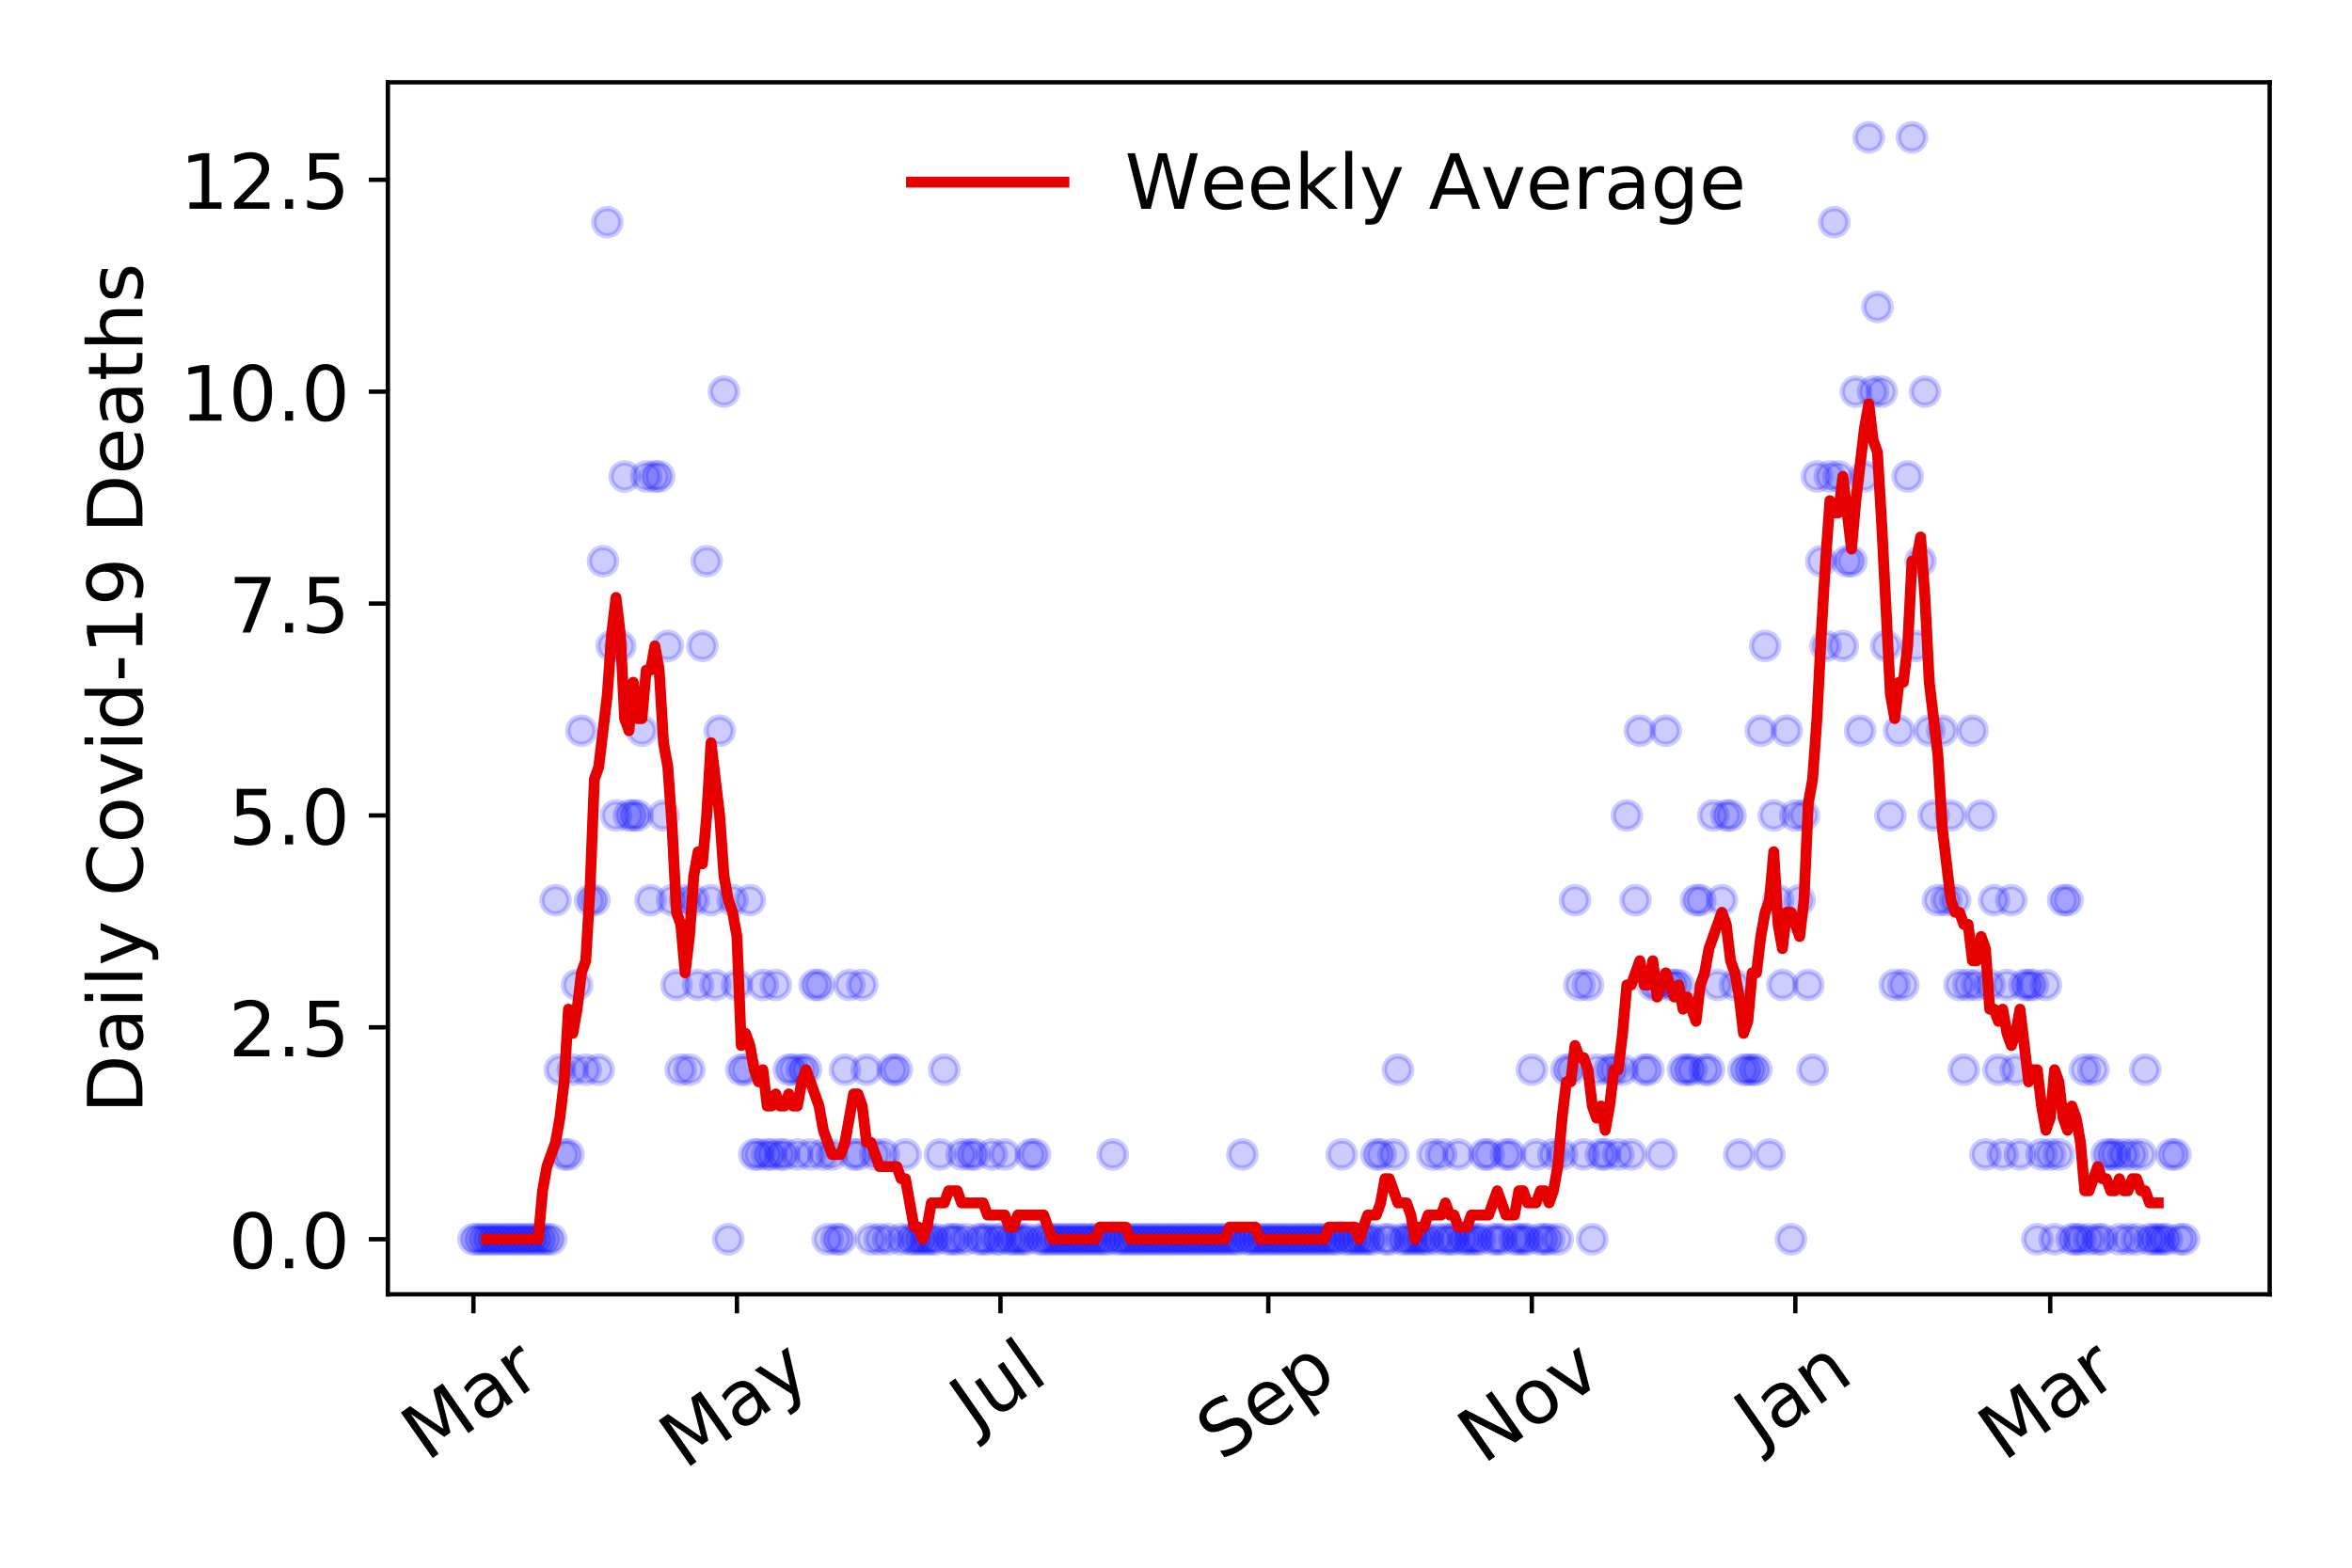 <?xml version="1.0" encoding="utf-8" standalone="no"?>
<!DOCTYPE svg PUBLIC "-//W3C//DTD SVG 1.1//EN"
  "http://www.w3.org/Graphics/SVG/1.1/DTD/svg11.dtd">
<!-- Created with matplotlib (https://matplotlib.org/) -->
<svg height="288pt" version="1.1" viewBox="0 0 432 288" width="432pt" xmlns="http://www.w3.org/2000/svg" xmlns:xlink="http://www.w3.org/1999/xlink">
 <defs>
  <style type="text/css">
*{stroke-linecap:butt;stroke-linejoin:round;}
  </style>
 </defs>
 <g id="figure_1">
  <g id="patch_1">
   <path d="M 0 288 
L 432 288 
L 432 0 
L 0 0 
z
" style="fill:#ffffff;"/>
  </g>
  <g id="axes_1">
   <g id="patch_2">
    <path d="M 71.245 237.778 
L 416.88 237.778 
L 416.88 15.12 
L 71.245 15.12 
z
" style="fill:#ffffff;"/>
   </g>
   <g id="matplotlib.axis_1">
    <g id="xtick_1">
     <g id="line2d_1">
      <defs>
       <path d="M 0 0 
L 0 3.5 
" id="m3df925c6f7" style="stroke:#000000;stroke-width:0.8;"/>
      </defs>
      <g>
       <use style="stroke:#000000;stroke-width:0.8;" x="86.956" xlink:href="#m3df925c6f7" y="237.778"/>
      </g>
     </g>
     <g id="text_1">
      <!-- Mar -->
      <defs>
       <path d="M 9.812 72.906 
L 24.516 72.906 
L 43.109 23.297 
L 61.812 72.906 
L 76.516 72.906 
L 76.516 0 
L 66.891 0 
L 66.891 64.016 
L 48.094 14.016 
L 38.188 14.016 
L 19.391 64.016 
L 19.391 0 
L 9.812 0 
z
" id="DejaVuSans-77"/>
       <path d="M 34.281 27.484 
Q 23.391 27.484 19.188 25 
Q 14.984 22.516 14.984 16.5 
Q 14.984 11.719 18.141 8.906 
Q 21.297 6.109 26.703 6.109 
Q 34.188 6.109 38.703 11.406 
Q 43.219 16.703 43.219 25.484 
L 43.219 27.484 
z
M 52.203 31.203 
L 52.203 0 
L 43.219 0 
L 43.219 8.297 
Q 40.141 3.328 35.547 0.953 
Q 30.953 -1.422 24.312 -1.422 
Q 15.922 -1.422 10.953 3.297 
Q 6 8.016 6 15.922 
Q 6 25.141 12.172 29.828 
Q 18.359 34.516 30.609 34.516 
L 43.219 34.516 
L 43.219 35.406 
Q 43.219 41.609 39.141 45 
Q 35.062 48.391 27.688 48.391 
Q 23 48.391 18.547 47.266 
Q 14.109 46.141 10.016 43.891 
L 10.016 52.203 
Q 14.938 54.109 19.578 55.047 
Q 24.219 56 28.609 56 
Q 40.484 56 46.344 49.844 
Q 52.203 43.703 52.203 31.203 
z
" id="DejaVuSans-97"/>
       <path d="M 41.109 46.297 
Q 39.594 47.172 37.812 47.578 
Q 36.031 48 33.891 48 
Q 26.266 48 22.188 43.047 
Q 18.109 38.094 18.109 28.812 
L 18.109 0 
L 9.078 0 
L 9.078 54.688 
L 18.109 54.688 
L 18.109 46.188 
Q 20.953 51.172 25.484 53.578 
Q 30.031 56 36.531 56 
Q 37.453 56 38.578 55.875 
Q 39.703 55.766 41.062 55.516 
z
" id="DejaVuSans-114"/>
      </defs>
      <g transform="translate(78.353 268.643)rotate(-35)scale(0.14 -0.14)">
       <use xlink:href="#DejaVuSans-77"/>
       <use x="86.279" xlink:href="#DejaVuSans-97"/>
       <use x="147.559" xlink:href="#DejaVuSans-114"/>
      </g>
     </g>
    </g>
    <g id="xtick_2">
     <g id="line2d_2">
      <g>
       <use style="stroke:#000000;stroke-width:0.8;" x="135.357" xlink:href="#m3df925c6f7" y="237.778"/>
      </g>
     </g>
     <g id="text_2">
      <!-- May -->
      <defs>
       <path d="M 32.172 -5.078 
Q 28.375 -14.844 24.75 -17.812 
Q 21.141 -20.797 15.094 -20.797 
L 7.906 -20.797 
L 7.906 -13.281 
L 13.188 -13.281 
Q 16.891 -13.281 18.938 -11.516 
Q 21 -9.766 23.484 -3.219 
L 25.094 0.875 
L 2.984 54.688 
L 12.5 54.688 
L 29.594 11.922 
L 46.688 54.688 
L 56.203 54.688 
z
" id="DejaVuSans-121"/>
      </defs>
      <g transform="translate(125.718 270.094)rotate(-35)scale(0.14 -0.14)">
       <use xlink:href="#DejaVuSans-77"/>
       <use x="86.279" xlink:href="#DejaVuSans-97"/>
       <use x="147.559" xlink:href="#DejaVuSans-121"/>
      </g>
     </g>
    </g>
    <g id="xtick_3">
     <g id="line2d_3">
      <g>
       <use style="stroke:#000000;stroke-width:0.8;" x="183.759" xlink:href="#m3df925c6f7" y="237.778"/>
      </g>
     </g>
     <g id="text_3">
      <!-- Jul -->
      <defs>
       <path d="M 9.812 72.906 
L 19.672 72.906 
L 19.672 5.078 
Q 19.672 -8.109 14.672 -14.062 
Q 9.672 -20.016 -1.422 -20.016 
L -5.172 -20.016 
L -5.172 -11.719 
L -2.094 -11.719 
Q 4.438 -11.719 7.125 -8.047 
Q 9.812 -4.391 9.812 5.078 
z
" id="DejaVuSans-74"/>
       <path d="M 8.5 21.578 
L 8.5 54.688 
L 17.484 54.688 
L 17.484 21.922 
Q 17.484 14.156 20.5 10.266 
Q 23.531 6.391 29.594 6.391 
Q 36.859 6.391 41.078 11.031 
Q 45.312 15.672 45.312 23.688 
L 45.312 54.688 
L 54.297 54.688 
L 54.297 0 
L 45.312 0 
L 45.312 8.406 
Q 42.047 3.422 37.719 1 
Q 33.406 -1.422 27.688 -1.422 
Q 18.266 -1.422 13.375 4.438 
Q 8.5 10.297 8.5 21.578 
z
M 31.109 56 
z
" id="DejaVuSans-117"/>
       <path d="M 9.422 75.984 
L 18.406 75.984 
L 18.406 0 
L 9.422 0 
z
" id="DejaVuSans-108"/>
      </defs>
      <g transform="translate(179.056 263.181)rotate(-35)scale(0.14 -0.14)">
       <use xlink:href="#DejaVuSans-74"/>
       <use x="29.492" xlink:href="#DejaVuSans-117"/>
       <use x="92.871" xlink:href="#DejaVuSans-108"/>
      </g>
     </g>
    </g>
    <g id="xtick_4">
     <g id="line2d_4">
      <g>
       <use style="stroke:#000000;stroke-width:0.8;" x="232.954" xlink:href="#m3df925c6f7" y="237.778"/>
      </g>
     </g>
     <g id="text_4">
      <!-- Sep -->
      <defs>
       <path d="M 53.516 70.516 
L 53.516 60.891 
Q 47.906 63.578 42.922 64.891 
Q 37.938 66.219 33.297 66.219 
Q 25.25 66.219 20.875 63.094 
Q 16.5 59.969 16.5 54.203 
Q 16.5 49.359 19.406 46.891 
Q 22.312 44.438 30.422 42.922 
L 36.375 41.703 
Q 47.406 39.594 52.656 34.297 
Q 57.906 29 57.906 20.125 
Q 57.906 9.516 50.797 4.047 
Q 43.703 -1.422 29.984 -1.422 
Q 24.812 -1.422 18.969 -0.25 
Q 13.141 0.922 6.891 3.219 
L 6.891 13.375 
Q 12.891 10.016 18.656 8.297 
Q 24.422 6.594 29.984 6.594 
Q 38.422 6.594 43.016 9.906 
Q 47.609 13.234 47.609 19.391 
Q 47.609 24.75 44.312 27.781 
Q 41.016 30.812 33.5 32.328 
L 27.484 33.5 
Q 16.453 35.688 11.516 40.375 
Q 6.594 45.062 6.594 53.422 
Q 6.594 63.094 13.406 68.656 
Q 20.219 74.219 32.172 74.219 
Q 37.312 74.219 42.625 73.281 
Q 47.953 72.359 53.516 70.516 
z
" id="DejaVuSans-83"/>
       <path d="M 56.203 29.594 
L 56.203 25.203 
L 14.891 25.203 
Q 15.484 15.922 20.484 11.062 
Q 25.484 6.203 34.422 6.203 
Q 39.594 6.203 44.453 7.469 
Q 49.312 8.734 54.109 11.281 
L 54.109 2.781 
Q 49.266 0.734 44.188 -0.344 
Q 39.109 -1.422 33.891 -1.422 
Q 20.797 -1.422 13.156 6.188 
Q 5.516 13.812 5.516 26.812 
Q 5.516 40.234 12.766 48.109 
Q 20.016 56 32.328 56 
Q 43.359 56 49.781 48.891 
Q 56.203 41.797 56.203 29.594 
z
M 47.219 32.234 
Q 47.125 39.594 43.094 43.984 
Q 39.062 48.391 32.422 48.391 
Q 24.906 48.391 20.391 44.141 
Q 15.875 39.891 15.188 32.172 
z
" id="DejaVuSans-101"/>
       <path d="M 18.109 8.203 
L 18.109 -20.797 
L 9.078 -20.797 
L 9.078 54.688 
L 18.109 54.688 
L 18.109 46.391 
Q 20.953 51.266 25.266 53.625 
Q 29.594 56 35.594 56 
Q 45.562 56 51.781 48.094 
Q 58.016 40.188 58.016 27.297 
Q 58.016 14.406 51.781 6.484 
Q 45.562 -1.422 35.594 -1.422 
Q 29.594 -1.422 25.266 0.953 
Q 20.953 3.328 18.109 8.203 
z
M 48.688 27.297 
Q 48.688 37.203 44.609 42.844 
Q 40.531 48.484 33.406 48.484 
Q 26.266 48.484 22.188 42.844 
Q 18.109 37.203 18.109 27.297 
Q 18.109 17.391 22.188 11.75 
Q 26.266 6.109 33.406 6.109 
Q 40.531 6.109 44.609 11.75 
Q 48.688 17.391 48.688 27.297 
z
" id="DejaVuSans-112"/>
      </defs>
      <g transform="translate(224.361 268.629)rotate(-35)scale(0.14 -0.14)">
       <use xlink:href="#DejaVuSans-83"/>
       <use x="63.477" xlink:href="#DejaVuSans-101"/>
       <use x="125" xlink:href="#DejaVuSans-112"/>
      </g>
     </g>
    </g>
    <g id="xtick_5">
     <g id="line2d_5">
      <g>
       <use style="stroke:#000000;stroke-width:0.8;" x="281.356" xlink:href="#m3df925c6f7" y="237.778"/>
      </g>
     </g>
     <g id="text_5">
      <!-- Nov -->
      <defs>
       <path d="M 9.812 72.906 
L 23.094 72.906 
L 55.422 11.922 
L 55.422 72.906 
L 64.984 72.906 
L 64.984 0 
L 51.703 0 
L 19.391 60.984 
L 19.391 0 
L 9.812 0 
z
" id="DejaVuSans-78"/>
       <path d="M 30.609 48.391 
Q 23.391 48.391 19.188 42.75 
Q 14.984 37.109 14.984 27.297 
Q 14.984 17.484 19.156 11.844 
Q 23.344 6.203 30.609 6.203 
Q 37.797 6.203 41.984 11.859 
Q 46.188 17.531 46.188 27.297 
Q 46.188 37.016 41.984 42.703 
Q 37.797 48.391 30.609 48.391 
z
M 30.609 56 
Q 42.328 56 49.016 48.375 
Q 55.719 40.766 55.719 27.297 
Q 55.719 13.875 49.016 6.219 
Q 42.328 -1.422 30.609 -1.422 
Q 18.844 -1.422 12.172 6.219 
Q 5.516 13.875 5.516 27.297 
Q 5.516 40.766 12.172 48.375 
Q 18.844 56 30.609 56 
z
" id="DejaVuSans-111"/>
       <path d="M 2.984 54.688 
L 12.5 54.688 
L 29.594 8.797 
L 46.688 54.688 
L 56.203 54.688 
L 35.688 0 
L 23.484 0 
z
" id="DejaVuSans-118"/>
      </defs>
      <g transform="translate(272.379 269.166)rotate(-35)scale(0.14 -0.14)">
       <use xlink:href="#DejaVuSans-78"/>
       <use x="74.805" xlink:href="#DejaVuSans-111"/>
       <use x="135.986" xlink:href="#DejaVuSans-118"/>
      </g>
     </g>
    </g>
    <g id="xtick_6">
     <g id="line2d_6">
      <g>
       <use style="stroke:#000000;stroke-width:0.8;" x="329.757" xlink:href="#m3df925c6f7" y="237.778"/>
      </g>
     </g>
     <g id="text_6">
      <!-- Jan -->
      <defs>
       <path d="M 54.891 33.016 
L 54.891 0 
L 45.906 0 
L 45.906 32.719 
Q 45.906 40.484 42.875 44.328 
Q 39.844 48.188 33.797 48.188 
Q 26.516 48.188 22.312 43.547 
Q 18.109 38.922 18.109 30.906 
L 18.109 0 
L 9.078 0 
L 9.078 54.688 
L 18.109 54.688 
L 18.109 46.188 
Q 21.344 51.125 25.703 53.562 
Q 30.078 56 35.797 56 
Q 45.219 56 50.047 50.172 
Q 54.891 44.344 54.891 33.016 
z
" id="DejaVuSans-110"/>
      </defs>
      <g transform="translate(323.134 265.871)rotate(-35)scale(0.14 -0.14)">
       <use xlink:href="#DejaVuSans-74"/>
       <use x="29.492" xlink:href="#DejaVuSans-97"/>
       <use x="90.771" xlink:href="#DejaVuSans-110"/>
      </g>
     </g>
    </g>
    <g id="xtick_7">
     <g id="line2d_7">
      <g>
       <use style="stroke:#000000;stroke-width:0.8;" x="376.572" xlink:href="#m3df925c6f7" y="237.778"/>
      </g>
     </g>
     <g id="text_7">
      <!-- Mar -->
      <g transform="translate(367.969 268.643)rotate(-35)scale(0.14 -0.14)">
       <use xlink:href="#DejaVuSans-77"/>
       <use x="86.279" xlink:href="#DejaVuSans-97"/>
       <use x="147.559" xlink:href="#DejaVuSans-114"/>
      </g>
     </g>
    </g>
   </g>
   <g id="matplotlib.axis_2">
    <g id="ytick_1">
     <g id="line2d_8">
      <defs>
       <path d="M 0 0 
L -3.5 0 
" id="m0ac00a8154" style="stroke:#000000;stroke-width:0.8;"/>
      </defs>
      <g>
       <use style="stroke:#000000;stroke-width:0.8;" x="71.245" xlink:href="#m0ac00a8154" y="227.657"/>
      </g>
     </g>
     <g id="text_8">
      <!-- 0.0 -->
      <defs>
       <path d="M 31.781 66.406 
Q 24.172 66.406 20.328 58.906 
Q 16.5 51.422 16.5 36.375 
Q 16.5 21.391 20.328 13.891 
Q 24.172 6.391 31.781 6.391 
Q 39.453 6.391 43.281 13.891 
Q 47.125 21.391 47.125 36.375 
Q 47.125 51.422 43.281 58.906 
Q 39.453 66.406 31.781 66.406 
z
M 31.781 74.219 
Q 44.047 74.219 50.516 64.516 
Q 56.984 54.828 56.984 36.375 
Q 56.984 17.969 50.516 8.266 
Q 44.047 -1.422 31.781 -1.422 
Q 19.531 -1.422 13.062 8.266 
Q 6.594 17.969 6.594 36.375 
Q 6.594 54.828 13.062 64.516 
Q 19.531 74.219 31.781 74.219 
z
" id="DejaVuSans-48"/>
       <path d="M 10.688 12.406 
L 21 12.406 
L 21 0 
L 10.688 0 
z
" id="DejaVuSans-46"/>
      </defs>
      <g transform="translate(41.981 232.976)scale(0.14 -0.14)">
       <use xlink:href="#DejaVuSans-48"/>
       <use x="63.623" xlink:href="#DejaVuSans-46"/>
       <use x="95.41" xlink:href="#DejaVuSans-48"/>
      </g>
     </g>
    </g>
    <g id="ytick_2">
     <g id="line2d_9">
      <g>
       <use style="stroke:#000000;stroke-width:0.8;" x="71.245" xlink:href="#m0ac00a8154" y="188.731"/>
      </g>
     </g>
     <g id="text_9">
      <!-- 2.5 -->
      <defs>
       <path d="M 19.188 8.297 
L 53.609 8.297 
L 53.609 0 
L 7.328 0 
L 7.328 8.297 
Q 12.938 14.109 22.625 23.891 
Q 32.328 33.688 34.812 36.531 
Q 39.547 41.844 41.422 45.531 
Q 43.312 49.219 43.312 52.781 
Q 43.312 58.594 39.234 62.25 
Q 35.156 65.922 28.609 65.922 
Q 23.969 65.922 18.812 64.312 
Q 13.672 62.703 7.812 59.422 
L 7.812 69.391 
Q 13.766 71.781 18.938 73 
Q 24.125 74.219 28.422 74.219 
Q 39.75 74.219 46.484 68.547 
Q 53.219 62.891 53.219 53.422 
Q 53.219 48.922 51.531 44.891 
Q 49.859 40.875 45.406 35.406 
Q 44.188 33.984 37.641 27.219 
Q 31.109 20.453 19.188 8.297 
z
" id="DejaVuSans-50"/>
       <path d="M 10.797 72.906 
L 49.516 72.906 
L 49.516 64.594 
L 19.828 64.594 
L 19.828 46.734 
Q 21.969 47.469 24.109 47.828 
Q 26.266 48.188 28.422 48.188 
Q 40.625 48.188 47.75 41.5 
Q 54.891 34.812 54.891 23.391 
Q 54.891 11.625 47.562 5.094 
Q 40.234 -1.422 26.906 -1.422 
Q 22.312 -1.422 17.547 -0.641 
Q 12.797 0.141 7.719 1.703 
L 7.719 11.625 
Q 12.109 9.234 16.797 8.062 
Q 21.484 6.891 26.703 6.891 
Q 35.156 6.891 40.078 11.328 
Q 45.016 15.766 45.016 23.391 
Q 45.016 31 40.078 35.438 
Q 35.156 39.891 26.703 39.891 
Q 22.75 39.891 18.812 39.016 
Q 14.891 38.141 10.797 36.281 
z
" id="DejaVuSans-53"/>
      </defs>
      <g transform="translate(41.981 194.05)scale(0.14 -0.14)">
       <use xlink:href="#DejaVuSans-50"/>
       <use x="63.623" xlink:href="#DejaVuSans-46"/>
       <use x="95.41" xlink:href="#DejaVuSans-53"/>
      </g>
     </g>
    </g>
    <g id="ytick_3">
     <g id="line2d_10">
      <g>
       <use style="stroke:#000000;stroke-width:0.8;" x="71.245" xlink:href="#m0ac00a8154" y="149.805"/>
      </g>
     </g>
     <g id="text_10">
      <!-- 5.0 -->
      <g transform="translate(41.981 155.124)scale(0.14 -0.14)">
       <use xlink:href="#DejaVuSans-53"/>
       <use x="63.623" xlink:href="#DejaVuSans-46"/>
       <use x="95.41" xlink:href="#DejaVuSans-48"/>
      </g>
     </g>
    </g>
    <g id="ytick_4">
     <g id="line2d_11">
      <g>
       <use style="stroke:#000000;stroke-width:0.8;" x="71.245" xlink:href="#m0ac00a8154" y="110.879"/>
      </g>
     </g>
     <g id="text_11">
      <!-- 7.5 -->
      <defs>
       <path d="M 8.203 72.906 
L 55.078 72.906 
L 55.078 68.703 
L 28.609 0 
L 18.312 0 
L 43.219 64.594 
L 8.203 64.594 
z
" id="DejaVuSans-55"/>
      </defs>
      <g transform="translate(41.981 116.197)scale(0.14 -0.14)">
       <use xlink:href="#DejaVuSans-55"/>
       <use x="63.623" xlink:href="#DejaVuSans-46"/>
       <use x="95.41" xlink:href="#DejaVuSans-53"/>
      </g>
     </g>
    </g>
    <g id="ytick_5">
     <g id="line2d_12">
      <g>
       <use style="stroke:#000000;stroke-width:0.8;" x="71.245" xlink:href="#m0ac00a8154" y="71.952"/>
      </g>
     </g>
     <g id="text_12">
      <!-- 10.0 -->
      <defs>
       <path d="M 12.406 8.297 
L 28.516 8.297 
L 28.516 63.922 
L 10.984 60.406 
L 10.984 69.391 
L 28.422 72.906 
L 38.281 72.906 
L 38.281 8.297 
L 54.391 8.297 
L 54.391 0 
L 12.406 0 
z
" id="DejaVuSans-49"/>
      </defs>
      <g transform="translate(33.073 77.271)scale(0.14 -0.14)">
       <use xlink:href="#DejaVuSans-49"/>
       <use x="63.623" xlink:href="#DejaVuSans-48"/>
       <use x="127.246" xlink:href="#DejaVuSans-46"/>
       <use x="159.033" xlink:href="#DejaVuSans-48"/>
      </g>
     </g>
    </g>
    <g id="ytick_6">
     <g id="line2d_13">
      <g>
       <use style="stroke:#000000;stroke-width:0.8;" x="71.245" xlink:href="#m0ac00a8154" y="33.026"/>
      </g>
     </g>
     <g id="text_13">
      <!-- 12.5 -->
      <g transform="translate(33.073 38.345)scale(0.14 -0.14)">
       <use xlink:href="#DejaVuSans-49"/>
       <use x="63.623" xlink:href="#DejaVuSans-50"/>
       <use x="127.246" xlink:href="#DejaVuSans-46"/>
       <use x="159.033" xlink:href="#DejaVuSans-53"/>
      </g>
     </g>
    </g>
    <g id="text_14">
     <!-- Daily Covid-19 Deaths -->
     <defs>
      <path d="M 19.672 64.797 
L 19.672 8.109 
L 31.594 8.109 
Q 46.688 8.109 53.688 14.938 
Q 60.688 21.781 60.688 36.531 
Q 60.688 51.172 53.688 57.984 
Q 46.688 64.797 31.594 64.797 
z
M 9.812 72.906 
L 30.078 72.906 
Q 51.266 72.906 61.172 64.094 
Q 71.094 55.281 71.094 36.531 
Q 71.094 17.672 61.125 8.828 
Q 51.172 0 30.078 0 
L 9.812 0 
z
" id="DejaVuSans-68"/>
      <path d="M 9.422 54.688 
L 18.406 54.688 
L 18.406 0 
L 9.422 0 
z
M 9.422 75.984 
L 18.406 75.984 
L 18.406 64.594 
L 9.422 64.594 
z
" id="DejaVuSans-105"/>
      <path id="DejaVuSans-32"/>
      <path d="M 64.406 67.281 
L 64.406 56.891 
Q 59.422 61.531 53.781 63.812 
Q 48.141 66.109 41.797 66.109 
Q 29.297 66.109 22.656 58.469 
Q 16.016 50.828 16.016 36.375 
Q 16.016 21.969 22.656 14.328 
Q 29.297 6.688 41.797 6.688 
Q 48.141 6.688 53.781 8.984 
Q 59.422 11.281 64.406 15.922 
L 64.406 5.609 
Q 59.234 2.094 53.438 0.328 
Q 47.656 -1.422 41.219 -1.422 
Q 24.656 -1.422 15.125 8.703 
Q 5.609 18.844 5.609 36.375 
Q 5.609 53.953 15.125 64.078 
Q 24.656 74.219 41.219 74.219 
Q 47.75 74.219 53.531 72.484 
Q 59.328 70.75 64.406 67.281 
z
" id="DejaVuSans-67"/>
      <path d="M 45.406 46.391 
L 45.406 75.984 
L 54.391 75.984 
L 54.391 0 
L 45.406 0 
L 45.406 8.203 
Q 42.578 3.328 38.25 0.953 
Q 33.938 -1.422 27.875 -1.422 
Q 17.969 -1.422 11.734 6.484 
Q 5.516 14.406 5.516 27.297 
Q 5.516 40.188 11.734 48.094 
Q 17.969 56 27.875 56 
Q 33.938 56 38.25 53.625 
Q 42.578 51.266 45.406 46.391 
z
M 14.797 27.297 
Q 14.797 17.391 18.875 11.75 
Q 22.953 6.109 30.078 6.109 
Q 37.203 6.109 41.297 11.75 
Q 45.406 17.391 45.406 27.297 
Q 45.406 37.203 41.297 42.844 
Q 37.203 48.484 30.078 48.484 
Q 22.953 48.484 18.875 42.844 
Q 14.797 37.203 14.797 27.297 
z
" id="DejaVuSans-100"/>
      <path d="M 4.891 31.391 
L 31.203 31.391 
L 31.203 23.391 
L 4.891 23.391 
z
" id="DejaVuSans-45"/>
      <path d="M 10.984 1.516 
L 10.984 10.5 
Q 14.703 8.734 18.5 7.812 
Q 22.312 6.891 25.984 6.891 
Q 35.75 6.891 40.891 13.453 
Q 46.047 20.016 46.781 33.406 
Q 43.953 29.203 39.594 26.953 
Q 35.25 24.703 29.984 24.703 
Q 19.047 24.703 12.672 31.312 
Q 6.297 37.938 6.297 49.422 
Q 6.297 60.641 12.938 67.422 
Q 19.578 74.219 30.609 74.219 
Q 43.266 74.219 49.922 64.516 
Q 56.594 54.828 56.594 36.375 
Q 56.594 19.141 48.406 8.859 
Q 40.234 -1.422 26.422 -1.422 
Q 22.703 -1.422 18.891 -0.688 
Q 15.094 0.047 10.984 1.516 
z
M 30.609 32.422 
Q 37.25 32.422 41.125 36.953 
Q 45.016 41.5 45.016 49.422 
Q 45.016 57.281 41.125 61.844 
Q 37.25 66.406 30.609 66.406 
Q 23.969 66.406 20.094 61.844 
Q 16.219 57.281 16.219 49.422 
Q 16.219 41.5 20.094 36.953 
Q 23.969 32.422 30.609 32.422 
z
" id="DejaVuSans-57"/>
      <path d="M 18.312 70.219 
L 18.312 54.688 
L 36.812 54.688 
L 36.812 47.703 
L 18.312 47.703 
L 18.312 18.016 
Q 18.312 11.328 20.141 9.422 
Q 21.969 7.516 27.594 7.516 
L 36.812 7.516 
L 36.812 0 
L 27.594 0 
Q 17.188 0 13.234 3.875 
Q 9.281 7.766 9.281 18.016 
L 9.281 47.703 
L 2.688 47.703 
L 2.688 54.688 
L 9.281 54.688 
L 9.281 70.219 
z
" id="DejaVuSans-116"/>
      <path d="M 54.891 33.016 
L 54.891 0 
L 45.906 0 
L 45.906 32.719 
Q 45.906 40.484 42.875 44.328 
Q 39.844 48.188 33.797 48.188 
Q 26.516 48.188 22.312 43.547 
Q 18.109 38.922 18.109 30.906 
L 18.109 0 
L 9.078 0 
L 9.078 75.984 
L 18.109 75.984 
L 18.109 46.188 
Q 21.344 51.125 25.703 53.562 
Q 30.078 56 35.797 56 
Q 45.219 56 50.047 50.172 
Q 54.891 44.344 54.891 33.016 
z
" id="DejaVuSans-104"/>
      <path d="M 44.281 53.078 
L 44.281 44.578 
Q 40.484 46.531 36.375 47.5 
Q 32.281 48.484 27.875 48.484 
Q 21.188 48.484 17.844 46.438 
Q 14.5 44.391 14.5 40.281 
Q 14.5 37.156 16.891 35.375 
Q 19.281 33.594 26.516 31.984 
L 29.594 31.297 
Q 39.156 29.25 43.188 25.516 
Q 47.219 21.781 47.219 15.094 
Q 47.219 7.469 41.188 3.016 
Q 35.156 -1.422 24.609 -1.422 
Q 20.219 -1.422 15.453 -0.562 
Q 10.688 0.297 5.422 2 
L 5.422 11.281 
Q 10.406 8.688 15.234 7.391 
Q 20.062 6.109 24.812 6.109 
Q 31.156 6.109 34.562 8.281 
Q 37.984 10.453 37.984 14.406 
Q 37.984 18.062 35.516 20.016 
Q 33.062 21.969 24.703 23.781 
L 21.578 24.516 
Q 13.234 26.266 9.516 29.906 
Q 5.812 33.547 5.812 39.891 
Q 5.812 47.609 11.281 51.797 
Q 16.75 56 26.812 56 
Q 31.781 56 36.172 55.266 
Q 40.578 54.547 44.281 53.078 
z
" id="DejaVuSans-115"/>
     </defs>
     <g transform="translate(26.162 204.56)rotate(-90)scale(0.14 -0.14)">
      <use xlink:href="#DejaVuSans-68"/>
      <use x="77.002" xlink:href="#DejaVuSans-97"/>
      <use x="138.281" xlink:href="#DejaVuSans-105"/>
      <use x="166.064" xlink:href="#DejaVuSans-108"/>
      <use x="193.848" xlink:href="#DejaVuSans-121"/>
      <use x="253.027" xlink:href="#DejaVuSans-32"/>
      <use x="284.814" xlink:href="#DejaVuSans-67"/>
      <use x="354.639" xlink:href="#DejaVuSans-111"/>
      <use x="415.82" xlink:href="#DejaVuSans-118"/>
      <use x="475" xlink:href="#DejaVuSans-105"/>
      <use x="502.783" xlink:href="#DejaVuSans-100"/>
      <use x="566.26" xlink:href="#DejaVuSans-45"/>
      <use x="602.344" xlink:href="#DejaVuSans-49"/>
      <use x="665.967" xlink:href="#DejaVuSans-57"/>
      <use x="729.59" xlink:href="#DejaVuSans-32"/>
      <use x="761.377" xlink:href="#DejaVuSans-68"/>
      <use x="838.379" xlink:href="#DejaVuSans-101"/>
      <use x="899.902" xlink:href="#DejaVuSans-97"/>
      <use x="961.182" xlink:href="#DejaVuSans-116"/>
      <use x="1000.391" xlink:href="#DejaVuSans-104"/>
      <use x="1063.77" xlink:href="#DejaVuSans-115"/>
     </g>
    </g>
   </g>
   <g id="line2d_14">
    <defs>
     <path d="M 0 2.5 
C 0.663 2.5 1.299 2.237 1.768 1.768 
C 2.237 1.299 2.5 0.663 2.5 0 
C 2.5 -0.663 2.237 -1.299 1.768 -1.768 
C 1.299 -2.237 0.663 -2.5 0 -2.5 
C -0.663 -2.5 -1.299 -2.237 -1.768 -1.768 
C -2.237 -1.299 -2.5 -0.663 -2.5 0 
C -2.5 0.663 -2.237 1.299 -1.768 1.768 
C -1.299 2.237 -0.663 2.5 0 2.5 
z
" id="mfc18a56339" style="stroke:#0000ff;stroke-opacity:0.2;"/>
    </defs>
    <g clip-path="url(#p97b18a50dd)">
     <use style="fill:#0000ff;fill-opacity:0.2;stroke:#0000ff;stroke-opacity:0.2;" x="86.956" xlink:href="#mfc18a56339" y="227.657"/>
     <use style="fill:#0000ff;fill-opacity:0.2;stroke:#0000ff;stroke-opacity:0.2;" x="87.749" xlink:href="#mfc18a56339" y="227.657"/>
     <use style="fill:#0000ff;fill-opacity:0.2;stroke:#0000ff;stroke-opacity:0.2;" x="88.543" xlink:href="#mfc18a56339" y="227.657"/>
     <use style="fill:#0000ff;fill-opacity:0.2;stroke:#0000ff;stroke-opacity:0.2;" x="89.336" xlink:href="#mfc18a56339" y="227.657"/>
     <use style="fill:#0000ff;fill-opacity:0.2;stroke:#0000ff;stroke-opacity:0.2;" x="90.13" xlink:href="#mfc18a56339" y="227.657"/>
     <use style="fill:#0000ff;fill-opacity:0.2;stroke:#0000ff;stroke-opacity:0.2;" x="90.923" xlink:href="#mfc18a56339" y="227.657"/>
     <use style="fill:#0000ff;fill-opacity:0.2;stroke:#0000ff;stroke-opacity:0.2;" x="91.716" xlink:href="#mfc18a56339" y="227.657"/>
     <use style="fill:#0000ff;fill-opacity:0.2;stroke:#0000ff;stroke-opacity:0.2;" x="92.51" xlink:href="#mfc18a56339" y="227.657"/>
     <use style="fill:#0000ff;fill-opacity:0.2;stroke:#0000ff;stroke-opacity:0.2;" x="93.303" xlink:href="#mfc18a56339" y="227.657"/>
     <use style="fill:#0000ff;fill-opacity:0.2;stroke:#0000ff;stroke-opacity:0.2;" x="94.097" xlink:href="#mfc18a56339" y="227.657"/>
     <use style="fill:#0000ff;fill-opacity:0.2;stroke:#0000ff;stroke-opacity:0.2;" x="94.89" xlink:href="#mfc18a56339" y="227.657"/>
     <use style="fill:#0000ff;fill-opacity:0.2;stroke:#0000ff;stroke-opacity:0.2;" x="95.684" xlink:href="#mfc18a56339" y="227.657"/>
     <use style="fill:#0000ff;fill-opacity:0.2;stroke:#0000ff;stroke-opacity:0.2;" x="96.477" xlink:href="#mfc18a56339" y="227.657"/>
     <use style="fill:#0000ff;fill-opacity:0.2;stroke:#0000ff;stroke-opacity:0.2;" x="97.271" xlink:href="#mfc18a56339" y="227.657"/>
     <use style="fill:#0000ff;fill-opacity:0.2;stroke:#0000ff;stroke-opacity:0.2;" x="98.064" xlink:href="#mfc18a56339" y="227.657"/>
     <use style="fill:#0000ff;fill-opacity:0.2;stroke:#0000ff;stroke-opacity:0.2;" x="98.858" xlink:href="#mfc18a56339" y="227.657"/>
     <use style="fill:#0000ff;fill-opacity:0.2;stroke:#0000ff;stroke-opacity:0.2;" x="99.651" xlink:href="#mfc18a56339" y="227.657"/>
     <use style="fill:#0000ff;fill-opacity:0.2;stroke:#0000ff;stroke-opacity:0.2;" x="100.445" xlink:href="#mfc18a56339" y="227.657"/>
     <use style="fill:#0000ff;fill-opacity:0.2;stroke:#0000ff;stroke-opacity:0.2;" x="101.238" xlink:href="#mfc18a56339" y="227.657"/>
     <use style="fill:#0000ff;fill-opacity:0.2;stroke:#0000ff;stroke-opacity:0.2;" x="102.032" xlink:href="#mfc18a56339" y="165.375"/>
     <use style="fill:#0000ff;fill-opacity:0.2;stroke:#0000ff;stroke-opacity:0.2;" x="102.825" xlink:href="#mfc18a56339" y="196.516"/>
     <use style="fill:#0000ff;fill-opacity:0.2;stroke:#0000ff;stroke-opacity:0.2;" x="103.619" xlink:href="#mfc18a56339" y="212.087"/>
     <use style="fill:#0000ff;fill-opacity:0.2;stroke:#0000ff;stroke-opacity:0.2;" x="104.412" xlink:href="#mfc18a56339" y="212.087"/>
     <use style="fill:#0000ff;fill-opacity:0.2;stroke:#0000ff;stroke-opacity:0.2;" x="105.205" xlink:href="#mfc18a56339" y="196.516"/>
     <use style="fill:#0000ff;fill-opacity:0.2;stroke:#0000ff;stroke-opacity:0.2;" x="105.999" xlink:href="#mfc18a56339" y="180.946"/>
     <use style="fill:#0000ff;fill-opacity:0.2;stroke:#0000ff;stroke-opacity:0.2;" x="106.792" xlink:href="#mfc18a56339" y="134.234"/>
     <use style="fill:#0000ff;fill-opacity:0.2;stroke:#0000ff;stroke-opacity:0.2;" x="107.586" xlink:href="#mfc18a56339" y="196.516"/>
     <use style="fill:#0000ff;fill-opacity:0.2;stroke:#0000ff;stroke-opacity:0.2;" x="108.379" xlink:href="#mfc18a56339" y="165.375"/>
     <use style="fill:#0000ff;fill-opacity:0.2;stroke:#0000ff;stroke-opacity:0.2;" x="109.173" xlink:href="#mfc18a56339" y="165.375"/>
     <use style="fill:#0000ff;fill-opacity:0.2;stroke:#0000ff;stroke-opacity:0.2;" x="109.966" xlink:href="#mfc18a56339" y="196.516"/>
     <use style="fill:#0000ff;fill-opacity:0.2;stroke:#0000ff;stroke-opacity:0.2;" x="110.76" xlink:href="#mfc18a56339" y="103.093"/>
     <use style="fill:#0000ff;fill-opacity:0.2;stroke:#0000ff;stroke-opacity:0.2;" x="111.553" xlink:href="#mfc18a56339" y="40.811"/>
     <use style="fill:#0000ff;fill-opacity:0.2;stroke:#0000ff;stroke-opacity:0.2;" x="112.347" xlink:href="#mfc18a56339" y="118.664"/>
     <use style="fill:#0000ff;fill-opacity:0.2;stroke:#0000ff;stroke-opacity:0.2;" x="113.14" xlink:href="#mfc18a56339" y="149.805"/>
     <use style="fill:#0000ff;fill-opacity:0.2;stroke:#0000ff;stroke-opacity:0.2;" x="113.934" xlink:href="#mfc18a56339" y="118.664"/>
     <use style="fill:#0000ff;fill-opacity:0.2;stroke:#0000ff;stroke-opacity:0.2;" x="114.727" xlink:href="#mfc18a56339" y="87.523"/>
     <use style="fill:#0000ff;fill-opacity:0.2;stroke:#0000ff;stroke-opacity:0.2;" x="115.521" xlink:href="#mfc18a56339" y="149.805"/>
     <use style="fill:#0000ff;fill-opacity:0.2;stroke:#0000ff;stroke-opacity:0.2;" x="116.314" xlink:href="#mfc18a56339" y="149.805"/>
     <use style="fill:#0000ff;fill-opacity:0.2;stroke:#0000ff;stroke-opacity:0.2;" x="117.107" xlink:href="#mfc18a56339" y="149.805"/>
     <use style="fill:#0000ff;fill-opacity:0.2;stroke:#0000ff;stroke-opacity:0.2;" x="117.901" xlink:href="#mfc18a56339" y="134.234"/>
     <use style="fill:#0000ff;fill-opacity:0.2;stroke:#0000ff;stroke-opacity:0.2;" x="118.694" xlink:href="#mfc18a56339" y="87.523"/>
     <use style="fill:#0000ff;fill-opacity:0.2;stroke:#0000ff;stroke-opacity:0.2;" x="119.488" xlink:href="#mfc18a56339" y="165.375"/>
     <use style="fill:#0000ff;fill-opacity:0.2;stroke:#0000ff;stroke-opacity:0.2;" x="120.281" xlink:href="#mfc18a56339" y="87.523"/>
     <use style="fill:#0000ff;fill-opacity:0.2;stroke:#0000ff;stroke-opacity:0.2;" x="121.075" xlink:href="#mfc18a56339" y="87.523"/>
     <use style="fill:#0000ff;fill-opacity:0.2;stroke:#0000ff;stroke-opacity:0.2;" x="121.868" xlink:href="#mfc18a56339" y="149.805"/>
     <use style="fill:#0000ff;fill-opacity:0.2;stroke:#0000ff;stroke-opacity:0.2;" x="122.662" xlink:href="#mfc18a56339" y="118.664"/>
     <use style="fill:#0000ff;fill-opacity:0.2;stroke:#0000ff;stroke-opacity:0.2;" x="123.455" xlink:href="#mfc18a56339" y="165.375"/>
     <use style="fill:#0000ff;fill-opacity:0.2;stroke:#0000ff;stroke-opacity:0.2;" x="124.249" xlink:href="#mfc18a56339" y="180.946"/>
     <use style="fill:#0000ff;fill-opacity:0.2;stroke:#0000ff;stroke-opacity:0.2;" x="125.042" xlink:href="#mfc18a56339" y="196.516"/>
     <use style="fill:#0000ff;fill-opacity:0.2;stroke:#0000ff;stroke-opacity:0.2;" x="125.836" xlink:href="#mfc18a56339" y="165.375"/>
     <use style="fill:#0000ff;fill-opacity:0.2;stroke:#0000ff;stroke-opacity:0.2;" x="126.629" xlink:href="#mfc18a56339" y="196.516"/>
     <use style="fill:#0000ff;fill-opacity:0.2;stroke:#0000ff;stroke-opacity:0.2;" x="127.423" xlink:href="#mfc18a56339" y="165.375"/>
     <use style="fill:#0000ff;fill-opacity:0.2;stroke:#0000ff;stroke-opacity:0.2;" x="128.216" xlink:href="#mfc18a56339" y="180.946"/>
     <use style="fill:#0000ff;fill-opacity:0.2;stroke:#0000ff;stroke-opacity:0.2;" x="129.01" xlink:href="#mfc18a56339" y="118.664"/>
     <use style="fill:#0000ff;fill-opacity:0.2;stroke:#0000ff;stroke-opacity:0.2;" x="129.803" xlink:href="#mfc18a56339" y="103.093"/>
     <use style="fill:#0000ff;fill-opacity:0.2;stroke:#0000ff;stroke-opacity:0.2;" x="130.596" xlink:href="#mfc18a56339" y="165.375"/>
     <use style="fill:#0000ff;fill-opacity:0.2;stroke:#0000ff;stroke-opacity:0.2;" x="131.39" xlink:href="#mfc18a56339" y="180.946"/>
     <use style="fill:#0000ff;fill-opacity:0.2;stroke:#0000ff;stroke-opacity:0.2;" x="132.183" xlink:href="#mfc18a56339" y="134.234"/>
     <use style="fill:#0000ff;fill-opacity:0.2;stroke:#0000ff;stroke-opacity:0.2;" x="132.977" xlink:href="#mfc18a56339" y="71.952"/>
     <use style="fill:#0000ff;fill-opacity:0.2;stroke:#0000ff;stroke-opacity:0.2;" x="133.77" xlink:href="#mfc18a56339" y="227.657"/>
     <use style="fill:#0000ff;fill-opacity:0.2;stroke:#0000ff;stroke-opacity:0.2;" x="134.564" xlink:href="#mfc18a56339" y="165.375"/>
     <use style="fill:#0000ff;fill-opacity:0.2;stroke:#0000ff;stroke-opacity:0.2;" x="135.357" xlink:href="#mfc18a56339" y="180.946"/>
     <use style="fill:#0000ff;fill-opacity:0.2;stroke:#0000ff;stroke-opacity:0.2;" x="136.151" xlink:href="#mfc18a56339" y="196.516"/>
     <use style="fill:#0000ff;fill-opacity:0.2;stroke:#0000ff;stroke-opacity:0.2;" x="136.944" xlink:href="#mfc18a56339" y="196.516"/>
     <use style="fill:#0000ff;fill-opacity:0.2;stroke:#0000ff;stroke-opacity:0.2;" x="137.738" xlink:href="#mfc18a56339" y="165.375"/>
     <use style="fill:#0000ff;fill-opacity:0.2;stroke:#0000ff;stroke-opacity:0.2;" x="138.531" xlink:href="#mfc18a56339" y="212.087"/>
     <use style="fill:#0000ff;fill-opacity:0.2;stroke:#0000ff;stroke-opacity:0.2;" x="139.325" xlink:href="#mfc18a56339" y="212.087"/>
     <use style="fill:#0000ff;fill-opacity:0.2;stroke:#0000ff;stroke-opacity:0.2;" x="140.118" xlink:href="#mfc18a56339" y="180.946"/>
     <use style="fill:#0000ff;fill-opacity:0.2;stroke:#0000ff;stroke-opacity:0.2;" x="140.912" xlink:href="#mfc18a56339" y="212.087"/>
     <use style="fill:#0000ff;fill-opacity:0.2;stroke:#0000ff;stroke-opacity:0.2;" x="141.705" xlink:href="#mfc18a56339" y="212.087"/>
     <use style="fill:#0000ff;fill-opacity:0.2;stroke:#0000ff;stroke-opacity:0.2;" x="142.498" xlink:href="#mfc18a56339" y="180.946"/>
     <use style="fill:#0000ff;fill-opacity:0.2;stroke:#0000ff;stroke-opacity:0.2;" x="143.292" xlink:href="#mfc18a56339" y="212.087"/>
     <use style="fill:#0000ff;fill-opacity:0.2;stroke:#0000ff;stroke-opacity:0.2;" x="144.085" xlink:href="#mfc18a56339" y="212.087"/>
     <use style="fill:#0000ff;fill-opacity:0.2;stroke:#0000ff;stroke-opacity:0.2;" x="144.879" xlink:href="#mfc18a56339" y="196.516"/>
     <use style="fill:#0000ff;fill-opacity:0.2;stroke:#0000ff;stroke-opacity:0.2;" x="145.672" xlink:href="#mfc18a56339" y="196.516"/>
     <use style="fill:#0000ff;fill-opacity:0.2;stroke:#0000ff;stroke-opacity:0.2;" x="146.466" xlink:href="#mfc18a56339" y="212.087"/>
     <use style="fill:#0000ff;fill-opacity:0.2;stroke:#0000ff;stroke-opacity:0.2;" x="147.259" xlink:href="#mfc18a56339" y="196.516"/>
     <use style="fill:#0000ff;fill-opacity:0.2;stroke:#0000ff;stroke-opacity:0.2;" x="148.053" xlink:href="#mfc18a56339" y="196.516"/>
     <use style="fill:#0000ff;fill-opacity:0.2;stroke:#0000ff;stroke-opacity:0.2;" x="148.846" xlink:href="#mfc18a56339" y="212.087"/>
     <use style="fill:#0000ff;fill-opacity:0.2;stroke:#0000ff;stroke-opacity:0.2;" x="149.64" xlink:href="#mfc18a56339" y="180.946"/>
     <use style="fill:#0000ff;fill-opacity:0.2;stroke:#0000ff;stroke-opacity:0.2;" x="150.433" xlink:href="#mfc18a56339" y="180.946"/>
     <use style="fill:#0000ff;fill-opacity:0.2;stroke:#0000ff;stroke-opacity:0.2;" x="151.227" xlink:href="#mfc18a56339" y="212.087"/>
     <use style="fill:#0000ff;fill-opacity:0.2;stroke:#0000ff;stroke-opacity:0.2;" x="152.02" xlink:href="#mfc18a56339" y="227.657"/>
     <use style="fill:#0000ff;fill-opacity:0.2;stroke:#0000ff;stroke-opacity:0.2;" x="152.814" xlink:href="#mfc18a56339" y="212.087"/>
     <use style="fill:#0000ff;fill-opacity:0.2;stroke:#0000ff;stroke-opacity:0.2;" x="153.607" xlink:href="#mfc18a56339" y="227.657"/>
     <use style="fill:#0000ff;fill-opacity:0.2;stroke:#0000ff;stroke-opacity:0.2;" x="154.401" xlink:href="#mfc18a56339" y="227.657"/>
     <use style="fill:#0000ff;fill-opacity:0.2;stroke:#0000ff;stroke-opacity:0.2;" x="155.194" xlink:href="#mfc18a56339" y="196.516"/>
     <use style="fill:#0000ff;fill-opacity:0.2;stroke:#0000ff;stroke-opacity:0.2;" x="155.987" xlink:href="#mfc18a56339" y="180.946"/>
     <use style="fill:#0000ff;fill-opacity:0.2;stroke:#0000ff;stroke-opacity:0.2;" x="156.781" xlink:href="#mfc18a56339" y="212.087"/>
     <use style="fill:#0000ff;fill-opacity:0.2;stroke:#0000ff;stroke-opacity:0.2;" x="157.574" xlink:href="#mfc18a56339" y="212.087"/>
     <use style="fill:#0000ff;fill-opacity:0.2;stroke:#0000ff;stroke-opacity:0.2;" x="158.368" xlink:href="#mfc18a56339" y="180.946"/>
     <use style="fill:#0000ff;fill-opacity:0.2;stroke:#0000ff;stroke-opacity:0.2;" x="159.161" xlink:href="#mfc18a56339" y="196.516"/>
     <use style="fill:#0000ff;fill-opacity:0.2;stroke:#0000ff;stroke-opacity:0.2;" x="159.955" xlink:href="#mfc18a56339" y="227.657"/>
     <use style="fill:#0000ff;fill-opacity:0.2;stroke:#0000ff;stroke-opacity:0.2;" x="160.748" xlink:href="#mfc18a56339" y="212.087"/>
     <use style="fill:#0000ff;fill-opacity:0.2;stroke:#0000ff;stroke-opacity:0.2;" x="161.542" xlink:href="#mfc18a56339" y="227.657"/>
     <use style="fill:#0000ff;fill-opacity:0.2;stroke:#0000ff;stroke-opacity:0.2;" x="162.335" xlink:href="#mfc18a56339" y="212.087"/>
     <use style="fill:#0000ff;fill-opacity:0.2;stroke:#0000ff;stroke-opacity:0.2;" x="163.129" xlink:href="#mfc18a56339" y="227.657"/>
     <use style="fill:#0000ff;fill-opacity:0.2;stroke:#0000ff;stroke-opacity:0.2;" x="163.922" xlink:href="#mfc18a56339" y="196.516"/>
     <use style="fill:#0000ff;fill-opacity:0.2;stroke:#0000ff;stroke-opacity:0.2;" x="164.716" xlink:href="#mfc18a56339" y="196.516"/>
     <use style="fill:#0000ff;fill-opacity:0.2;stroke:#0000ff;stroke-opacity:0.2;" x="165.509" xlink:href="#mfc18a56339" y="227.657"/>
     <use style="fill:#0000ff;fill-opacity:0.2;stroke:#0000ff;stroke-opacity:0.2;" x="166.303" xlink:href="#mfc18a56339" y="212.087"/>
     <use style="fill:#0000ff;fill-opacity:0.2;stroke:#0000ff;stroke-opacity:0.2;" x="167.096" xlink:href="#mfc18a56339" y="227.657"/>
     <use style="fill:#0000ff;fill-opacity:0.2;stroke:#0000ff;stroke-opacity:0.2;" x="167.889" xlink:href="#mfc18a56339" y="227.657"/>
     <use style="fill:#0000ff;fill-opacity:0.2;stroke:#0000ff;stroke-opacity:0.2;" x="168.683" xlink:href="#mfc18a56339" y="227.657"/>
     <use style="fill:#0000ff;fill-opacity:0.2;stroke:#0000ff;stroke-opacity:0.2;" x="169.476" xlink:href="#mfc18a56339" y="227.657"/>
     <use style="fill:#0000ff;fill-opacity:0.2;stroke:#0000ff;stroke-opacity:0.2;" x="170.27" xlink:href="#mfc18a56339" y="227.657"/>
     <use style="fill:#0000ff;fill-opacity:0.2;stroke:#0000ff;stroke-opacity:0.2;" x="171.063" xlink:href="#mfc18a56339" y="227.657"/>
     <use style="fill:#0000ff;fill-opacity:0.2;stroke:#0000ff;stroke-opacity:0.2;" x="171.857" xlink:href="#mfc18a56339" y="227.657"/>
     <use style="fill:#0000ff;fill-opacity:0.2;stroke:#0000ff;stroke-opacity:0.2;" x="172.65" xlink:href="#mfc18a56339" y="212.087"/>
     <use style="fill:#0000ff;fill-opacity:0.2;stroke:#0000ff;stroke-opacity:0.2;" x="173.444" xlink:href="#mfc18a56339" y="196.516"/>
     <use style="fill:#0000ff;fill-opacity:0.2;stroke:#0000ff;stroke-opacity:0.2;" x="174.237" xlink:href="#mfc18a56339" y="227.657"/>
     <use style="fill:#0000ff;fill-opacity:0.2;stroke:#0000ff;stroke-opacity:0.2;" x="175.031" xlink:href="#mfc18a56339" y="227.657"/>
     <use style="fill:#0000ff;fill-opacity:0.2;stroke:#0000ff;stroke-opacity:0.2;" x="175.824" xlink:href="#mfc18a56339" y="227.657"/>
     <use style="fill:#0000ff;fill-opacity:0.2;stroke:#0000ff;stroke-opacity:0.2;" x="176.618" xlink:href="#mfc18a56339" y="212.087"/>
     <use style="fill:#0000ff;fill-opacity:0.2;stroke:#0000ff;stroke-opacity:0.2;" x="177.411" xlink:href="#mfc18a56339" y="227.657"/>
     <use style="fill:#0000ff;fill-opacity:0.2;stroke:#0000ff;stroke-opacity:0.2;" x="178.205" xlink:href="#mfc18a56339" y="212.087"/>
     <use style="fill:#0000ff;fill-opacity:0.2;stroke:#0000ff;stroke-opacity:0.2;" x="178.998" xlink:href="#mfc18a56339" y="212.087"/>
     <use style="fill:#0000ff;fill-opacity:0.2;stroke:#0000ff;stroke-opacity:0.2;" x="179.792" xlink:href="#mfc18a56339" y="227.657"/>
     <use style="fill:#0000ff;fill-opacity:0.2;stroke:#0000ff;stroke-opacity:0.2;" x="180.585" xlink:href="#mfc18a56339" y="227.657"/>
     <use style="fill:#0000ff;fill-opacity:0.2;stroke:#0000ff;stroke-opacity:0.2;" x="181.378" xlink:href="#mfc18a56339" y="227.657"/>
     <use style="fill:#0000ff;fill-opacity:0.2;stroke:#0000ff;stroke-opacity:0.2;" x="182.172" xlink:href="#mfc18a56339" y="212.087"/>
     <use style="fill:#0000ff;fill-opacity:0.2;stroke:#0000ff;stroke-opacity:0.2;" x="182.965" xlink:href="#mfc18a56339" y="227.657"/>
     <use style="fill:#0000ff;fill-opacity:0.2;stroke:#0000ff;stroke-opacity:0.2;" x="183.759" xlink:href="#mfc18a56339" y="227.657"/>
     <use style="fill:#0000ff;fill-opacity:0.2;stroke:#0000ff;stroke-opacity:0.2;" x="184.552" xlink:href="#mfc18a56339" y="212.087"/>
     <use style="fill:#0000ff;fill-opacity:0.2;stroke:#0000ff;stroke-opacity:0.2;" x="185.346" xlink:href="#mfc18a56339" y="227.657"/>
     <use style="fill:#0000ff;fill-opacity:0.2;stroke:#0000ff;stroke-opacity:0.2;" x="186.139" xlink:href="#mfc18a56339" y="227.657"/>
     <use style="fill:#0000ff;fill-opacity:0.2;stroke:#0000ff;stroke-opacity:0.2;" x="186.933" xlink:href="#mfc18a56339" y="227.657"/>
     <use style="fill:#0000ff;fill-opacity:0.2;stroke:#0000ff;stroke-opacity:0.2;" x="187.726" xlink:href="#mfc18a56339" y="227.657"/>
     <use style="fill:#0000ff;fill-opacity:0.2;stroke:#0000ff;stroke-opacity:0.2;" x="188.52" xlink:href="#mfc18a56339" y="227.657"/>
     <use style="fill:#0000ff;fill-opacity:0.2;stroke:#0000ff;stroke-opacity:0.2;" x="189.313" xlink:href="#mfc18a56339" y="212.087"/>
     <use style="fill:#0000ff;fill-opacity:0.2;stroke:#0000ff;stroke-opacity:0.2;" x="190.107" xlink:href="#mfc18a56339" y="212.087"/>
     <use style="fill:#0000ff;fill-opacity:0.2;stroke:#0000ff;stroke-opacity:0.2;" x="190.9" xlink:href="#mfc18a56339" y="227.657"/>
     <use style="fill:#0000ff;fill-opacity:0.2;stroke:#0000ff;stroke-opacity:0.2;" x="191.694" xlink:href="#mfc18a56339" y="227.657"/>
     <use style="fill:#0000ff;fill-opacity:0.2;stroke:#0000ff;stroke-opacity:0.2;" x="192.487" xlink:href="#mfc18a56339" y="227.657"/>
     <use style="fill:#0000ff;fill-opacity:0.2;stroke:#0000ff;stroke-opacity:0.2;" x="193.28" xlink:href="#mfc18a56339" y="227.657"/>
     <use style="fill:#0000ff;fill-opacity:0.2;stroke:#0000ff;stroke-opacity:0.2;" x="194.074" xlink:href="#mfc18a56339" y="227.657"/>
     <use style="fill:#0000ff;fill-opacity:0.2;stroke:#0000ff;stroke-opacity:0.2;" x="194.867" xlink:href="#mfc18a56339" y="227.657"/>
     <use style="fill:#0000ff;fill-opacity:0.2;stroke:#0000ff;stroke-opacity:0.2;" x="195.661" xlink:href="#mfc18a56339" y="227.657"/>
     <use style="fill:#0000ff;fill-opacity:0.2;stroke:#0000ff;stroke-opacity:0.2;" x="196.454" xlink:href="#mfc18a56339" y="227.657"/>
     <use style="fill:#0000ff;fill-opacity:0.2;stroke:#0000ff;stroke-opacity:0.2;" x="197.248" xlink:href="#mfc18a56339" y="227.657"/>
     <use style="fill:#0000ff;fill-opacity:0.2;stroke:#0000ff;stroke-opacity:0.2;" x="198.041" xlink:href="#mfc18a56339" y="227.657"/>
     <use style="fill:#0000ff;fill-opacity:0.2;stroke:#0000ff;stroke-opacity:0.2;" x="198.835" xlink:href="#mfc18a56339" y="227.657"/>
     <use style="fill:#0000ff;fill-opacity:0.2;stroke:#0000ff;stroke-opacity:0.2;" x="199.628" xlink:href="#mfc18a56339" y="227.657"/>
     <use style="fill:#0000ff;fill-opacity:0.2;stroke:#0000ff;stroke-opacity:0.2;" x="200.422" xlink:href="#mfc18a56339" y="227.657"/>
     <use style="fill:#0000ff;fill-opacity:0.2;stroke:#0000ff;stroke-opacity:0.2;" x="201.215" xlink:href="#mfc18a56339" y="227.657"/>
     <use style="fill:#0000ff;fill-opacity:0.2;stroke:#0000ff;stroke-opacity:0.2;" x="202.009" xlink:href="#mfc18a56339" y="227.657"/>
     <use style="fill:#0000ff;fill-opacity:0.2;stroke:#0000ff;stroke-opacity:0.2;" x="202.802" xlink:href="#mfc18a56339" y="227.657"/>
     <use style="fill:#0000ff;fill-opacity:0.2;stroke:#0000ff;stroke-opacity:0.2;" x="203.596" xlink:href="#mfc18a56339" y="227.657"/>
     <use style="fill:#0000ff;fill-opacity:0.2;stroke:#0000ff;stroke-opacity:0.2;" x="204.389" xlink:href="#mfc18a56339" y="212.087"/>
     <use style="fill:#0000ff;fill-opacity:0.2;stroke:#0000ff;stroke-opacity:0.2;" x="205.183" xlink:href="#mfc18a56339" y="227.657"/>
     <use style="fill:#0000ff;fill-opacity:0.2;stroke:#0000ff;stroke-opacity:0.2;" x="205.976" xlink:href="#mfc18a56339" y="227.657"/>
     <use style="fill:#0000ff;fill-opacity:0.2;stroke:#0000ff;stroke-opacity:0.2;" x="206.769" xlink:href="#mfc18a56339" y="227.657"/>
     <use style="fill:#0000ff;fill-opacity:0.2;stroke:#0000ff;stroke-opacity:0.2;" x="207.563" xlink:href="#mfc18a56339" y="227.657"/>
     <use style="fill:#0000ff;fill-opacity:0.2;stroke:#0000ff;stroke-opacity:0.2;" x="208.356" xlink:href="#mfc18a56339" y="227.657"/>
     <use style="fill:#0000ff;fill-opacity:0.2;stroke:#0000ff;stroke-opacity:0.2;" x="209.15" xlink:href="#mfc18a56339" y="227.657"/>
     <use style="fill:#0000ff;fill-opacity:0.2;stroke:#0000ff;stroke-opacity:0.2;" x="209.943" xlink:href="#mfc18a56339" y="227.657"/>
     <use style="fill:#0000ff;fill-opacity:0.2;stroke:#0000ff;stroke-opacity:0.2;" x="210.737" xlink:href="#mfc18a56339" y="227.657"/>
     <use style="fill:#0000ff;fill-opacity:0.2;stroke:#0000ff;stroke-opacity:0.2;" x="211.53" xlink:href="#mfc18a56339" y="227.657"/>
     <use style="fill:#0000ff;fill-opacity:0.2;stroke:#0000ff;stroke-opacity:0.2;" x="212.324" xlink:href="#mfc18a56339" y="227.657"/>
     <use style="fill:#0000ff;fill-opacity:0.2;stroke:#0000ff;stroke-opacity:0.2;" x="213.117" xlink:href="#mfc18a56339" y="227.657"/>
     <use style="fill:#0000ff;fill-opacity:0.2;stroke:#0000ff;stroke-opacity:0.2;" x="213.911" xlink:href="#mfc18a56339" y="227.657"/>
     <use style="fill:#0000ff;fill-opacity:0.2;stroke:#0000ff;stroke-opacity:0.2;" x="214.704" xlink:href="#mfc18a56339" y="227.657"/>
     <use style="fill:#0000ff;fill-opacity:0.2;stroke:#0000ff;stroke-opacity:0.2;" x="215.498" xlink:href="#mfc18a56339" y="227.657"/>
     <use style="fill:#0000ff;fill-opacity:0.2;stroke:#0000ff;stroke-opacity:0.2;" x="216.291" xlink:href="#mfc18a56339" y="227.657"/>
     <use style="fill:#0000ff;fill-opacity:0.2;stroke:#0000ff;stroke-opacity:0.2;" x="217.085" xlink:href="#mfc18a56339" y="227.657"/>
     <use style="fill:#0000ff;fill-opacity:0.2;stroke:#0000ff;stroke-opacity:0.2;" x="217.878" xlink:href="#mfc18a56339" y="227.657"/>
     <use style="fill:#0000ff;fill-opacity:0.2;stroke:#0000ff;stroke-opacity:0.2;" x="218.671" xlink:href="#mfc18a56339" y="227.657"/>
     <use style="fill:#0000ff;fill-opacity:0.2;stroke:#0000ff;stroke-opacity:0.2;" x="219.465" xlink:href="#mfc18a56339" y="227.657"/>
     <use style="fill:#0000ff;fill-opacity:0.2;stroke:#0000ff;stroke-opacity:0.2;" x="220.258" xlink:href="#mfc18a56339" y="227.657"/>
     <use style="fill:#0000ff;fill-opacity:0.2;stroke:#0000ff;stroke-opacity:0.2;" x="221.052" xlink:href="#mfc18a56339" y="227.657"/>
     <use style="fill:#0000ff;fill-opacity:0.2;stroke:#0000ff;stroke-opacity:0.2;" x="221.845" xlink:href="#mfc18a56339" y="227.657"/>
     <use style="fill:#0000ff;fill-opacity:0.2;stroke:#0000ff;stroke-opacity:0.2;" x="222.639" xlink:href="#mfc18a56339" y="227.657"/>
     <use style="fill:#0000ff;fill-opacity:0.2;stroke:#0000ff;stroke-opacity:0.2;" x="223.432" xlink:href="#mfc18a56339" y="227.657"/>
     <use style="fill:#0000ff;fill-opacity:0.2;stroke:#0000ff;stroke-opacity:0.2;" x="224.226" xlink:href="#mfc18a56339" y="227.657"/>
     <use style="fill:#0000ff;fill-opacity:0.2;stroke:#0000ff;stroke-opacity:0.2;" x="225.019" xlink:href="#mfc18a56339" y="227.657"/>
     <use style="fill:#0000ff;fill-opacity:0.2;stroke:#0000ff;stroke-opacity:0.2;" x="225.813" xlink:href="#mfc18a56339" y="227.657"/>
     <use style="fill:#0000ff;fill-opacity:0.2;stroke:#0000ff;stroke-opacity:0.2;" x="226.606" xlink:href="#mfc18a56339" y="227.657"/>
     <use style="fill:#0000ff;fill-opacity:0.2;stroke:#0000ff;stroke-opacity:0.2;" x="227.4" xlink:href="#mfc18a56339" y="227.657"/>
     <use style="fill:#0000ff;fill-opacity:0.2;stroke:#0000ff;stroke-opacity:0.2;" x="228.193" xlink:href="#mfc18a56339" y="212.087"/>
     <use style="fill:#0000ff;fill-opacity:0.2;stroke:#0000ff;stroke-opacity:0.2;" x="228.987" xlink:href="#mfc18a56339" y="227.657"/>
     <use style="fill:#0000ff;fill-opacity:0.2;stroke:#0000ff;stroke-opacity:0.2;" x="229.78" xlink:href="#mfc18a56339" y="227.657"/>
     <use style="fill:#0000ff;fill-opacity:0.2;stroke:#0000ff;stroke-opacity:0.2;" x="230.574" xlink:href="#mfc18a56339" y="227.657"/>
     <use style="fill:#0000ff;fill-opacity:0.2;stroke:#0000ff;stroke-opacity:0.2;" x="231.367" xlink:href="#mfc18a56339" y="227.657"/>
     <use style="fill:#0000ff;fill-opacity:0.2;stroke:#0000ff;stroke-opacity:0.2;" x="232.16" xlink:href="#mfc18a56339" y="227.657"/>
     <use style="fill:#0000ff;fill-opacity:0.2;stroke:#0000ff;stroke-opacity:0.2;" x="232.954" xlink:href="#mfc18a56339" y="227.657"/>
     <use style="fill:#0000ff;fill-opacity:0.2;stroke:#0000ff;stroke-opacity:0.2;" x="233.747" xlink:href="#mfc18a56339" y="227.657"/>
     <use style="fill:#0000ff;fill-opacity:0.2;stroke:#0000ff;stroke-opacity:0.2;" x="234.541" xlink:href="#mfc18a56339" y="227.657"/>
     <use style="fill:#0000ff;fill-opacity:0.2;stroke:#0000ff;stroke-opacity:0.2;" x="235.334" xlink:href="#mfc18a56339" y="227.657"/>
     <use style="fill:#0000ff;fill-opacity:0.2;stroke:#0000ff;stroke-opacity:0.2;" x="236.128" xlink:href="#mfc18a56339" y="227.657"/>
     <use style="fill:#0000ff;fill-opacity:0.2;stroke:#0000ff;stroke-opacity:0.2;" x="236.921" xlink:href="#mfc18a56339" y="227.657"/>
     <use style="fill:#0000ff;fill-opacity:0.2;stroke:#0000ff;stroke-opacity:0.2;" x="237.715" xlink:href="#mfc18a56339" y="227.657"/>
     <use style="fill:#0000ff;fill-opacity:0.2;stroke:#0000ff;stroke-opacity:0.2;" x="238.508" xlink:href="#mfc18a56339" y="227.657"/>
     <use style="fill:#0000ff;fill-opacity:0.2;stroke:#0000ff;stroke-opacity:0.2;" x="239.302" xlink:href="#mfc18a56339" y="227.657"/>
     <use style="fill:#0000ff;fill-opacity:0.2;stroke:#0000ff;stroke-opacity:0.2;" x="240.095" xlink:href="#mfc18a56339" y="227.657"/>
     <use style="fill:#0000ff;fill-opacity:0.2;stroke:#0000ff;stroke-opacity:0.2;" x="240.889" xlink:href="#mfc18a56339" y="227.657"/>
     <use style="fill:#0000ff;fill-opacity:0.2;stroke:#0000ff;stroke-opacity:0.2;" x="241.682" xlink:href="#mfc18a56339" y="227.657"/>
     <use style="fill:#0000ff;fill-opacity:0.2;stroke:#0000ff;stroke-opacity:0.2;" x="242.476" xlink:href="#mfc18a56339" y="227.657"/>
     <use style="fill:#0000ff;fill-opacity:0.2;stroke:#0000ff;stroke-opacity:0.2;" x="243.269" xlink:href="#mfc18a56339" y="227.657"/>
     <use style="fill:#0000ff;fill-opacity:0.2;stroke:#0000ff;stroke-opacity:0.2;" x="244.062" xlink:href="#mfc18a56339" y="227.657"/>
     <use style="fill:#0000ff;fill-opacity:0.2;stroke:#0000ff;stroke-opacity:0.2;" x="244.856" xlink:href="#mfc18a56339" y="227.657"/>
     <use style="fill:#0000ff;fill-opacity:0.2;stroke:#0000ff;stroke-opacity:0.2;" x="245.649" xlink:href="#mfc18a56339" y="227.657"/>
     <use style="fill:#0000ff;fill-opacity:0.2;stroke:#0000ff;stroke-opacity:0.2;" x="246.443" xlink:href="#mfc18a56339" y="212.087"/>
     <use style="fill:#0000ff;fill-opacity:0.2;stroke:#0000ff;stroke-opacity:0.2;" x="247.236" xlink:href="#mfc18a56339" y="227.657"/>
     <use style="fill:#0000ff;fill-opacity:0.2;stroke:#0000ff;stroke-opacity:0.2;" x="248.03" xlink:href="#mfc18a56339" y="227.657"/>
     <use style="fill:#0000ff;fill-opacity:0.2;stroke:#0000ff;stroke-opacity:0.2;" x="248.823" xlink:href="#mfc18a56339" y="227.657"/>
     <use style="fill:#0000ff;fill-opacity:0.2;stroke:#0000ff;stroke-opacity:0.2;" x="249.617" xlink:href="#mfc18a56339" y="227.657"/>
     <use style="fill:#0000ff;fill-opacity:0.2;stroke:#0000ff;stroke-opacity:0.2;" x="250.41" xlink:href="#mfc18a56339" y="227.657"/>
     <use style="fill:#0000ff;fill-opacity:0.2;stroke:#0000ff;stroke-opacity:0.2;" x="251.204" xlink:href="#mfc18a56339" y="227.657"/>
     <use style="fill:#0000ff;fill-opacity:0.2;stroke:#0000ff;stroke-opacity:0.2;" x="251.997" xlink:href="#mfc18a56339" y="227.657"/>
     <use style="fill:#0000ff;fill-opacity:0.2;stroke:#0000ff;stroke-opacity:0.2;" x="252.791" xlink:href="#mfc18a56339" y="212.087"/>
     <use style="fill:#0000ff;fill-opacity:0.2;stroke:#0000ff;stroke-opacity:0.2;" x="253.584" xlink:href="#mfc18a56339" y="212.087"/>
     <use style="fill:#0000ff;fill-opacity:0.2;stroke:#0000ff;stroke-opacity:0.2;" x="254.378" xlink:href="#mfc18a56339" y="227.657"/>
     <use style="fill:#0000ff;fill-opacity:0.2;stroke:#0000ff;stroke-opacity:0.2;" x="255.171" xlink:href="#mfc18a56339" y="227.657"/>
     <use style="fill:#0000ff;fill-opacity:0.2;stroke:#0000ff;stroke-opacity:0.2;" x="255.965" xlink:href="#mfc18a56339" y="212.087"/>
     <use style="fill:#0000ff;fill-opacity:0.2;stroke:#0000ff;stroke-opacity:0.2;" x="256.758" xlink:href="#mfc18a56339" y="196.516"/>
     <use style="fill:#0000ff;fill-opacity:0.2;stroke:#0000ff;stroke-opacity:0.2;" x="257.551" xlink:href="#mfc18a56339" y="227.657"/>
     <use style="fill:#0000ff;fill-opacity:0.2;stroke:#0000ff;stroke-opacity:0.2;" x="258.345" xlink:href="#mfc18a56339" y="227.657"/>
     <use style="fill:#0000ff;fill-opacity:0.2;stroke:#0000ff;stroke-opacity:0.2;" x="259.138" xlink:href="#mfc18a56339" y="227.657"/>
     <use style="fill:#0000ff;fill-opacity:0.2;stroke:#0000ff;stroke-opacity:0.2;" x="259.932" xlink:href="#mfc18a56339" y="227.657"/>
     <use style="fill:#0000ff;fill-opacity:0.2;stroke:#0000ff;stroke-opacity:0.2;" x="260.725" xlink:href="#mfc18a56339" y="227.657"/>
     <use style="fill:#0000ff;fill-opacity:0.2;stroke:#0000ff;stroke-opacity:0.2;" x="261.519" xlink:href="#mfc18a56339" y="227.657"/>
     <use style="fill:#0000ff;fill-opacity:0.2;stroke:#0000ff;stroke-opacity:0.2;" x="262.312" xlink:href="#mfc18a56339" y="227.657"/>
     <use style="fill:#0000ff;fill-opacity:0.2;stroke:#0000ff;stroke-opacity:0.2;" x="263.106" xlink:href="#mfc18a56339" y="212.087"/>
     <use style="fill:#0000ff;fill-opacity:0.2;stroke:#0000ff;stroke-opacity:0.2;" x="263.899" xlink:href="#mfc18a56339" y="227.657"/>
     <use style="fill:#0000ff;fill-opacity:0.2;stroke:#0000ff;stroke-opacity:0.2;" x="264.693" xlink:href="#mfc18a56339" y="212.087"/>
     <use style="fill:#0000ff;fill-opacity:0.2;stroke:#0000ff;stroke-opacity:0.2;" x="265.486" xlink:href="#mfc18a56339" y="227.657"/>
     <use style="fill:#0000ff;fill-opacity:0.2;stroke:#0000ff;stroke-opacity:0.2;" x="266.28" xlink:href="#mfc18a56339" y="227.657"/>
     <use style="fill:#0000ff;fill-opacity:0.2;stroke:#0000ff;stroke-opacity:0.2;" x="267.073" xlink:href="#mfc18a56339" y="227.657"/>
     <use style="fill:#0000ff;fill-opacity:0.2;stroke:#0000ff;stroke-opacity:0.2;" x="267.867" xlink:href="#mfc18a56339" y="212.087"/>
     <use style="fill:#0000ff;fill-opacity:0.2;stroke:#0000ff;stroke-opacity:0.2;" x="268.66" xlink:href="#mfc18a56339" y="227.657"/>
     <use style="fill:#0000ff;fill-opacity:0.2;stroke:#0000ff;stroke-opacity:0.2;" x="269.454" xlink:href="#mfc18a56339" y="227.657"/>
     <use style="fill:#0000ff;fill-opacity:0.2;stroke:#0000ff;stroke-opacity:0.2;" x="270.247" xlink:href="#mfc18a56339" y="227.657"/>
     <use style="fill:#0000ff;fill-opacity:0.2;stroke:#0000ff;stroke-opacity:0.2;" x="271.04" xlink:href="#mfc18a56339" y="227.657"/>
     <use style="fill:#0000ff;fill-opacity:0.2;stroke:#0000ff;stroke-opacity:0.2;" x="271.834" xlink:href="#mfc18a56339" y="227.657"/>
     <use style="fill:#0000ff;fill-opacity:0.2;stroke:#0000ff;stroke-opacity:0.2;" x="272.627" xlink:href="#mfc18a56339" y="212.087"/>
     <use style="fill:#0000ff;fill-opacity:0.2;stroke:#0000ff;stroke-opacity:0.2;" x="273.421" xlink:href="#mfc18a56339" y="212.087"/>
     <use style="fill:#0000ff;fill-opacity:0.2;stroke:#0000ff;stroke-opacity:0.2;" x="274.214" xlink:href="#mfc18a56339" y="227.657"/>
     <use style="fill:#0000ff;fill-opacity:0.2;stroke:#0000ff;stroke-opacity:0.2;" x="275.008" xlink:href="#mfc18a56339" y="227.657"/>
     <use style="fill:#0000ff;fill-opacity:0.2;stroke:#0000ff;stroke-opacity:0.2;" x="275.801" xlink:href="#mfc18a56339" y="227.657"/>
     <use style="fill:#0000ff;fill-opacity:0.2;stroke:#0000ff;stroke-opacity:0.2;" x="276.595" xlink:href="#mfc18a56339" y="212.087"/>
     <use style="fill:#0000ff;fill-opacity:0.2;stroke:#0000ff;stroke-opacity:0.2;" x="277.388" xlink:href="#mfc18a56339" y="212.087"/>
     <use style="fill:#0000ff;fill-opacity:0.2;stroke:#0000ff;stroke-opacity:0.2;" x="278.182" xlink:href="#mfc18a56339" y="227.657"/>
     <use style="fill:#0000ff;fill-opacity:0.2;stroke:#0000ff;stroke-opacity:0.2;" x="278.975" xlink:href="#mfc18a56339" y="227.657"/>
     <use style="fill:#0000ff;fill-opacity:0.2;stroke:#0000ff;stroke-opacity:0.2;" x="279.769" xlink:href="#mfc18a56339" y="227.657"/>
     <use style="fill:#0000ff;fill-opacity:0.2;stroke:#0000ff;stroke-opacity:0.2;" x="280.562" xlink:href="#mfc18a56339" y="227.657"/>
     <use style="fill:#0000ff;fill-opacity:0.2;stroke:#0000ff;stroke-opacity:0.2;" x="281.356" xlink:href="#mfc18a56339" y="196.516"/>
     <use style="fill:#0000ff;fill-opacity:0.2;stroke:#0000ff;stroke-opacity:0.2;" x="282.149" xlink:href="#mfc18a56339" y="212.087"/>
     <use style="fill:#0000ff;fill-opacity:0.2;stroke:#0000ff;stroke-opacity:0.2;" x="282.942" xlink:href="#mfc18a56339" y="227.657"/>
     <use style="fill:#0000ff;fill-opacity:0.2;stroke:#0000ff;stroke-opacity:0.2;" x="283.736" xlink:href="#mfc18a56339" y="227.657"/>
     <use style="fill:#0000ff;fill-opacity:0.2;stroke:#0000ff;stroke-opacity:0.2;" x="284.529" xlink:href="#mfc18a56339" y="227.657"/>
     <use style="fill:#0000ff;fill-opacity:0.2;stroke:#0000ff;stroke-opacity:0.2;" x="285.323" xlink:href="#mfc18a56339" y="212.087"/>
     <use style="fill:#0000ff;fill-opacity:0.2;stroke:#0000ff;stroke-opacity:0.2;" x="286.116" xlink:href="#mfc18a56339" y="227.657"/>
     <use style="fill:#0000ff;fill-opacity:0.2;stroke:#0000ff;stroke-opacity:0.2;" x="286.91" xlink:href="#mfc18a56339" y="212.087"/>
     <use style="fill:#0000ff;fill-opacity:0.2;stroke:#0000ff;stroke-opacity:0.2;" x="287.703" xlink:href="#mfc18a56339" y="196.516"/>
     <use style="fill:#0000ff;fill-opacity:0.2;stroke:#0000ff;stroke-opacity:0.2;" x="288.497" xlink:href="#mfc18a56339" y="196.516"/>
     <use style="fill:#0000ff;fill-opacity:0.2;stroke:#0000ff;stroke-opacity:0.2;" x="289.29" xlink:href="#mfc18a56339" y="165.375"/>
     <use style="fill:#0000ff;fill-opacity:0.2;stroke:#0000ff;stroke-opacity:0.2;" x="290.084" xlink:href="#mfc18a56339" y="180.946"/>
     <use style="fill:#0000ff;fill-opacity:0.2;stroke:#0000ff;stroke-opacity:0.2;" x="290.877" xlink:href="#mfc18a56339" y="212.087"/>
     <use style="fill:#0000ff;fill-opacity:0.2;stroke:#0000ff;stroke-opacity:0.2;" x="291.671" xlink:href="#mfc18a56339" y="180.946"/>
     <use style="fill:#0000ff;fill-opacity:0.2;stroke:#0000ff;stroke-opacity:0.2;" x="292.464" xlink:href="#mfc18a56339" y="227.657"/>
     <use style="fill:#0000ff;fill-opacity:0.2;stroke:#0000ff;stroke-opacity:0.2;" x="293.258" xlink:href="#mfc18a56339" y="196.516"/>
     <use style="fill:#0000ff;fill-opacity:0.2;stroke:#0000ff;stroke-opacity:0.2;" x="294.051" xlink:href="#mfc18a56339" y="212.087"/>
     <use style="fill:#0000ff;fill-opacity:0.2;stroke:#0000ff;stroke-opacity:0.2;" x="294.845" xlink:href="#mfc18a56339" y="212.087"/>
     <use style="fill:#0000ff;fill-opacity:0.2;stroke:#0000ff;stroke-opacity:0.2;" x="295.638" xlink:href="#mfc18a56339" y="196.516"/>
     <use style="fill:#0000ff;fill-opacity:0.2;stroke:#0000ff;stroke-opacity:0.2;" x="296.431" xlink:href="#mfc18a56339" y="196.516"/>
     <use style="fill:#0000ff;fill-opacity:0.2;stroke:#0000ff;stroke-opacity:0.2;" x="297.225" xlink:href="#mfc18a56339" y="212.087"/>
     <use style="fill:#0000ff;fill-opacity:0.2;stroke:#0000ff;stroke-opacity:0.2;" x="298.018" xlink:href="#mfc18a56339" y="196.516"/>
     <use style="fill:#0000ff;fill-opacity:0.2;stroke:#0000ff;stroke-opacity:0.2;" x="298.812" xlink:href="#mfc18a56339" y="149.805"/>
     <use style="fill:#0000ff;fill-opacity:0.2;stroke:#0000ff;stroke-opacity:0.2;" x="299.605" xlink:href="#mfc18a56339" y="212.087"/>
     <use style="fill:#0000ff;fill-opacity:0.2;stroke:#0000ff;stroke-opacity:0.2;" x="300.399" xlink:href="#mfc18a56339" y="165.375"/>
     <use style="fill:#0000ff;fill-opacity:0.2;stroke:#0000ff;stroke-opacity:0.2;" x="301.192" xlink:href="#mfc18a56339" y="134.234"/>
     <use style="fill:#0000ff;fill-opacity:0.2;stroke:#0000ff;stroke-opacity:0.2;" x="301.986" xlink:href="#mfc18a56339" y="196.516"/>
     <use style="fill:#0000ff;fill-opacity:0.2;stroke:#0000ff;stroke-opacity:0.2;" x="302.779" xlink:href="#mfc18a56339" y="196.516"/>
     <use style="fill:#0000ff;fill-opacity:0.2;stroke:#0000ff;stroke-opacity:0.2;" x="303.573" xlink:href="#mfc18a56339" y="180.946"/>
     <use style="fill:#0000ff;fill-opacity:0.2;stroke:#0000ff;stroke-opacity:0.2;" x="304.366" xlink:href="#mfc18a56339" y="180.946"/>
     <use style="fill:#0000ff;fill-opacity:0.2;stroke:#0000ff;stroke-opacity:0.2;" x="305.16" xlink:href="#mfc18a56339" y="212.087"/>
     <use style="fill:#0000ff;fill-opacity:0.2;stroke:#0000ff;stroke-opacity:0.2;" x="305.953" xlink:href="#mfc18a56339" y="134.234"/>
     <use style="fill:#0000ff;fill-opacity:0.2;stroke:#0000ff;stroke-opacity:0.2;" x="306.747" xlink:href="#mfc18a56339" y="180.946"/>
     <use style="fill:#0000ff;fill-opacity:0.2;stroke:#0000ff;stroke-opacity:0.2;" x="307.54" xlink:href="#mfc18a56339" y="180.946"/>
     <use style="fill:#0000ff;fill-opacity:0.2;stroke:#0000ff;stroke-opacity:0.2;" x="308.333" xlink:href="#mfc18a56339" y="180.946"/>
     <use style="fill:#0000ff;fill-opacity:0.2;stroke:#0000ff;stroke-opacity:0.2;" x="309.127" xlink:href="#mfc18a56339" y="196.516"/>
     <use style="fill:#0000ff;fill-opacity:0.2;stroke:#0000ff;stroke-opacity:0.2;" x="309.92" xlink:href="#mfc18a56339" y="196.516"/>
     <use style="fill:#0000ff;fill-opacity:0.2;stroke:#0000ff;stroke-opacity:0.2;" x="310.714" xlink:href="#mfc18a56339" y="196.516"/>
     <use style="fill:#0000ff;fill-opacity:0.2;stroke:#0000ff;stroke-opacity:0.2;" x="311.507" xlink:href="#mfc18a56339" y="165.375"/>
     <use style="fill:#0000ff;fill-opacity:0.2;stroke:#0000ff;stroke-opacity:0.2;" x="312.301" xlink:href="#mfc18a56339" y="165.375"/>
     <use style="fill:#0000ff;fill-opacity:0.2;stroke:#0000ff;stroke-opacity:0.2;" x="313.094" xlink:href="#mfc18a56339" y="196.516"/>
     <use style="fill:#0000ff;fill-opacity:0.2;stroke:#0000ff;stroke-opacity:0.2;" x="313.888" xlink:href="#mfc18a56339" y="196.516"/>
     <use style="fill:#0000ff;fill-opacity:0.2;stroke:#0000ff;stroke-opacity:0.2;" x="314.681" xlink:href="#mfc18a56339" y="149.805"/>
     <use style="fill:#0000ff;fill-opacity:0.2;stroke:#0000ff;stroke-opacity:0.2;" x="315.475" xlink:href="#mfc18a56339" y="180.946"/>
     <use style="fill:#0000ff;fill-opacity:0.2;stroke:#0000ff;stroke-opacity:0.2;" x="316.268" xlink:href="#mfc18a56339" y="165.375"/>
     <use style="fill:#0000ff;fill-opacity:0.2;stroke:#0000ff;stroke-opacity:0.2;" x="317.062" xlink:href="#mfc18a56339" y="149.805"/>
     <use style="fill:#0000ff;fill-opacity:0.2;stroke:#0000ff;stroke-opacity:0.2;" x="317.855" xlink:href="#mfc18a56339" y="149.805"/>
     <use style="fill:#0000ff;fill-opacity:0.2;stroke:#0000ff;stroke-opacity:0.2;" x="318.649" xlink:href="#mfc18a56339" y="180.946"/>
     <use style="fill:#0000ff;fill-opacity:0.2;stroke:#0000ff;stroke-opacity:0.2;" x="319.442" xlink:href="#mfc18a56339" y="212.087"/>
     <use style="fill:#0000ff;fill-opacity:0.2;stroke:#0000ff;stroke-opacity:0.2;" x="320.236" xlink:href="#mfc18a56339" y="196.516"/>
     <use style="fill:#0000ff;fill-opacity:0.2;stroke:#0000ff;stroke-opacity:0.2;" x="321.029" xlink:href="#mfc18a56339" y="196.516"/>
     <use style="fill:#0000ff;fill-opacity:0.2;stroke:#0000ff;stroke-opacity:0.2;" x="321.822" xlink:href="#mfc18a56339" y="196.516"/>
     <use style="fill:#0000ff;fill-opacity:0.2;stroke:#0000ff;stroke-opacity:0.2;" x="322.616" xlink:href="#mfc18a56339" y="196.516"/>
     <use style="fill:#0000ff;fill-opacity:0.2;stroke:#0000ff;stroke-opacity:0.2;" x="323.409" xlink:href="#mfc18a56339" y="134.234"/>
     <use style="fill:#0000ff;fill-opacity:0.2;stroke:#0000ff;stroke-opacity:0.2;" x="324.203" xlink:href="#mfc18a56339" y="118.664"/>
     <use style="fill:#0000ff;fill-opacity:0.2;stroke:#0000ff;stroke-opacity:0.2;" x="324.996" xlink:href="#mfc18a56339" y="212.087"/>
     <use style="fill:#0000ff;fill-opacity:0.2;stroke:#0000ff;stroke-opacity:0.2;" x="325.79" xlink:href="#mfc18a56339" y="149.805"/>
     <use style="fill:#0000ff;fill-opacity:0.2;stroke:#0000ff;stroke-opacity:0.2;" x="326.583" xlink:href="#mfc18a56339" y="165.375"/>
     <use style="fill:#0000ff;fill-opacity:0.2;stroke:#0000ff;stroke-opacity:0.2;" x="327.377" xlink:href="#mfc18a56339" y="180.946"/>
     <use style="fill:#0000ff;fill-opacity:0.2;stroke:#0000ff;stroke-opacity:0.2;" x="328.17" xlink:href="#mfc18a56339" y="134.234"/>
     <use style="fill:#0000ff;fill-opacity:0.2;stroke:#0000ff;stroke-opacity:0.2;" x="328.964" xlink:href="#mfc18a56339" y="227.657"/>
     <use style="fill:#0000ff;fill-opacity:0.2;stroke:#0000ff;stroke-opacity:0.2;" x="329.757" xlink:href="#mfc18a56339" y="149.805"/>
     <use style="fill:#0000ff;fill-opacity:0.2;stroke:#0000ff;stroke-opacity:0.2;" x="330.551" xlink:href="#mfc18a56339" y="165.375"/>
     <use style="fill:#0000ff;fill-opacity:0.2;stroke:#0000ff;stroke-opacity:0.2;" x="331.344" xlink:href="#mfc18a56339" y="149.805"/>
     <use style="fill:#0000ff;fill-opacity:0.2;stroke:#0000ff;stroke-opacity:0.2;" x="332.138" xlink:href="#mfc18a56339" y="180.946"/>
     <use style="fill:#0000ff;fill-opacity:0.2;stroke:#0000ff;stroke-opacity:0.2;" x="332.931" xlink:href="#mfc18a56339" y="196.516"/>
     <use style="fill:#0000ff;fill-opacity:0.2;stroke:#0000ff;stroke-opacity:0.2;" x="333.724" xlink:href="#mfc18a56339" y="87.523"/>
     <use style="fill:#0000ff;fill-opacity:0.2;stroke:#0000ff;stroke-opacity:0.2;" x="334.518" xlink:href="#mfc18a56339" y="103.093"/>
     <use style="fill:#0000ff;fill-opacity:0.2;stroke:#0000ff;stroke-opacity:0.2;" x="335.311" xlink:href="#mfc18a56339" y="118.664"/>
     <use style="fill:#0000ff;fill-opacity:0.2;stroke:#0000ff;stroke-opacity:0.2;" x="336.105" xlink:href="#mfc18a56339" y="87.523"/>
     <use style="fill:#0000ff;fill-opacity:0.2;stroke:#0000ff;stroke-opacity:0.2;" x="336.898" xlink:href="#mfc18a56339" y="40.811"/>
     <use style="fill:#0000ff;fill-opacity:0.2;stroke:#0000ff;stroke-opacity:0.2;" x="337.692" xlink:href="#mfc18a56339" y="87.523"/>
     <use style="fill:#0000ff;fill-opacity:0.2;stroke:#0000ff;stroke-opacity:0.2;" x="338.485" xlink:href="#mfc18a56339" y="118.664"/>
     <use style="fill:#0000ff;fill-opacity:0.2;stroke:#0000ff;stroke-opacity:0.2;" x="339.279" xlink:href="#mfc18a56339" y="103.093"/>
     <use style="fill:#0000ff;fill-opacity:0.2;stroke:#0000ff;stroke-opacity:0.2;" x="340.072" xlink:href="#mfc18a56339" y="103.093"/>
     <use style="fill:#0000ff;fill-opacity:0.2;stroke:#0000ff;stroke-opacity:0.2;" x="340.866" xlink:href="#mfc18a56339" y="71.952"/>
     <use style="fill:#0000ff;fill-opacity:0.2;stroke:#0000ff;stroke-opacity:0.2;" x="341.659" xlink:href="#mfc18a56339" y="134.234"/>
     <use style="fill:#0000ff;fill-opacity:0.2;stroke:#0000ff;stroke-opacity:0.2;" x="342.453" xlink:href="#mfc18a56339" y="87.523"/>
     <use style="fill:#0000ff;fill-opacity:0.2;stroke:#0000ff;stroke-opacity:0.2;" x="343.246" xlink:href="#mfc18a56339" y="25.241"/>
     <use style="fill:#0000ff;fill-opacity:0.2;stroke:#0000ff;stroke-opacity:0.2;" x="344.04" xlink:href="#mfc18a56339" y="71.952"/>
     <use style="fill:#0000ff;fill-opacity:0.2;stroke:#0000ff;stroke-opacity:0.2;" x="344.833" xlink:href="#mfc18a56339" y="56.382"/>
     <use style="fill:#0000ff;fill-opacity:0.2;stroke:#0000ff;stroke-opacity:0.2;" x="345.627" xlink:href="#mfc18a56339" y="71.952"/>
     <use style="fill:#0000ff;fill-opacity:0.2;stroke:#0000ff;stroke-opacity:0.2;" x="346.42" xlink:href="#mfc18a56339" y="118.664"/>
     <use style="fill:#0000ff;fill-opacity:0.2;stroke:#0000ff;stroke-opacity:0.2;" x="347.213" xlink:href="#mfc18a56339" y="149.805"/>
     <use style="fill:#0000ff;fill-opacity:0.2;stroke:#0000ff;stroke-opacity:0.2;" x="348.007" xlink:href="#mfc18a56339" y="180.946"/>
     <use style="fill:#0000ff;fill-opacity:0.2;stroke:#0000ff;stroke-opacity:0.2;" x="348.8" xlink:href="#mfc18a56339" y="134.234"/>
     <use style="fill:#0000ff;fill-opacity:0.2;stroke:#0000ff;stroke-opacity:0.2;" x="349.594" xlink:href="#mfc18a56339" y="180.946"/>
     <use style="fill:#0000ff;fill-opacity:0.2;stroke:#0000ff;stroke-opacity:0.2;" x="350.387" xlink:href="#mfc18a56339" y="87.523"/>
     <use style="fill:#0000ff;fill-opacity:0.2;stroke:#0000ff;stroke-opacity:0.2;" x="351.181" xlink:href="#mfc18a56339" y="25.241"/>
     <use style="fill:#0000ff;fill-opacity:0.2;stroke:#0000ff;stroke-opacity:0.2;" x="351.974" xlink:href="#mfc18a56339" y="118.664"/>
     <use style="fill:#0000ff;fill-opacity:0.2;stroke:#0000ff;stroke-opacity:0.2;" x="352.768" xlink:href="#mfc18a56339" y="103.093"/>
     <use style="fill:#0000ff;fill-opacity:0.2;stroke:#0000ff;stroke-opacity:0.2;" x="353.561" xlink:href="#mfc18a56339" y="71.952"/>
     <use style="fill:#0000ff;fill-opacity:0.2;stroke:#0000ff;stroke-opacity:0.2;" x="354.355" xlink:href="#mfc18a56339" y="134.234"/>
     <use style="fill:#0000ff;fill-opacity:0.2;stroke:#0000ff;stroke-opacity:0.2;" x="355.148" xlink:href="#mfc18a56339" y="149.805"/>
     <use style="fill:#0000ff;fill-opacity:0.2;stroke:#0000ff;stroke-opacity:0.2;" x="355.942" xlink:href="#mfc18a56339" y="165.375"/>
     <use style="fill:#0000ff;fill-opacity:0.2;stroke:#0000ff;stroke-opacity:0.2;" x="356.735" xlink:href="#mfc18a56339" y="134.234"/>
     <use style="fill:#0000ff;fill-opacity:0.2;stroke:#0000ff;stroke-opacity:0.2;" x="357.529" xlink:href="#mfc18a56339" y="165.375"/>
     <use style="fill:#0000ff;fill-opacity:0.2;stroke:#0000ff;stroke-opacity:0.2;" x="358.322" xlink:href="#mfc18a56339" y="149.805"/>
     <use style="fill:#0000ff;fill-opacity:0.2;stroke:#0000ff;stroke-opacity:0.2;" x="359.115" xlink:href="#mfc18a56339" y="165.375"/>
     <use style="fill:#0000ff;fill-opacity:0.2;stroke:#0000ff;stroke-opacity:0.2;" x="359.909" xlink:href="#mfc18a56339" y="180.946"/>
     <use style="fill:#0000ff;fill-opacity:0.2;stroke:#0000ff;stroke-opacity:0.2;" x="360.702" xlink:href="#mfc18a56339" y="196.516"/>
     <use style="fill:#0000ff;fill-opacity:0.2;stroke:#0000ff;stroke-opacity:0.2;" x="361.496" xlink:href="#mfc18a56339" y="180.946"/>
     <use style="fill:#0000ff;fill-opacity:0.2;stroke:#0000ff;stroke-opacity:0.2;" x="362.289" xlink:href="#mfc18a56339" y="134.234"/>
     <use style="fill:#0000ff;fill-opacity:0.2;stroke:#0000ff;stroke-opacity:0.2;" x="363.083" xlink:href="#mfc18a56339" y="180.946"/>
     <use style="fill:#0000ff;fill-opacity:0.2;stroke:#0000ff;stroke-opacity:0.2;" x="363.876" xlink:href="#mfc18a56339" y="149.805"/>
     <use style="fill:#0000ff;fill-opacity:0.2;stroke:#0000ff;stroke-opacity:0.2;" x="364.67" xlink:href="#mfc18a56339" y="212.087"/>
     <use style="fill:#0000ff;fill-opacity:0.2;stroke:#0000ff;stroke-opacity:0.2;" x="365.463" xlink:href="#mfc18a56339" y="180.946"/>
     <use style="fill:#0000ff;fill-opacity:0.2;stroke:#0000ff;stroke-opacity:0.2;" x="366.257" xlink:href="#mfc18a56339" y="165.375"/>
     <use style="fill:#0000ff;fill-opacity:0.2;stroke:#0000ff;stroke-opacity:0.2;" x="367.05" xlink:href="#mfc18a56339" y="196.516"/>
     <use style="fill:#0000ff;fill-opacity:0.2;stroke:#0000ff;stroke-opacity:0.2;" x="367.844" xlink:href="#mfc18a56339" y="212.087"/>
     <use style="fill:#0000ff;fill-opacity:0.2;stroke:#0000ff;stroke-opacity:0.2;" x="368.637" xlink:href="#mfc18a56339" y="180.946"/>
     <use style="fill:#0000ff;fill-opacity:0.2;stroke:#0000ff;stroke-opacity:0.2;" x="369.431" xlink:href="#mfc18a56339" y="165.375"/>
     <use style="fill:#0000ff;fill-opacity:0.2;stroke:#0000ff;stroke-opacity:0.2;" x="370.224" xlink:href="#mfc18a56339" y="196.516"/>
     <use style="fill:#0000ff;fill-opacity:0.2;stroke:#0000ff;stroke-opacity:0.2;" x="371.018" xlink:href="#mfc18a56339" y="212.087"/>
     <use style="fill:#0000ff;fill-opacity:0.2;stroke:#0000ff;stroke-opacity:0.2;" x="371.811" xlink:href="#mfc18a56339" y="180.946"/>
     <use style="fill:#0000ff;fill-opacity:0.2;stroke:#0000ff;stroke-opacity:0.2;" x="372.604" xlink:href="#mfc18a56339" y="180.946"/>
     <use style="fill:#0000ff;fill-opacity:0.2;stroke:#0000ff;stroke-opacity:0.2;" x="373.398" xlink:href="#mfc18a56339" y="180.946"/>
     <use style="fill:#0000ff;fill-opacity:0.2;stroke:#0000ff;stroke-opacity:0.2;" x="374.191" xlink:href="#mfc18a56339" y="227.657"/>
     <use style="fill:#0000ff;fill-opacity:0.2;stroke:#0000ff;stroke-opacity:0.2;" x="374.985" xlink:href="#mfc18a56339" y="212.087"/>
     <use style="fill:#0000ff;fill-opacity:0.2;stroke:#0000ff;stroke-opacity:0.2;" x="375.778" xlink:href="#mfc18a56339" y="180.946"/>
     <use style="fill:#0000ff;fill-opacity:0.2;stroke:#0000ff;stroke-opacity:0.2;" x="376.572" xlink:href="#mfc18a56339" y="212.087"/>
     <use style="fill:#0000ff;fill-opacity:0.2;stroke:#0000ff;stroke-opacity:0.2;" x="377.365" xlink:href="#mfc18a56339" y="227.657"/>
     <use style="fill:#0000ff;fill-opacity:0.2;stroke:#0000ff;stroke-opacity:0.2;" x="378.159" xlink:href="#mfc18a56339" y="212.087"/>
     <use style="fill:#0000ff;fill-opacity:0.2;stroke:#0000ff;stroke-opacity:0.2;" x="378.952" xlink:href="#mfc18a56339" y="165.375"/>
     <use style="fill:#0000ff;fill-opacity:0.2;stroke:#0000ff;stroke-opacity:0.2;" x="379.746" xlink:href="#mfc18a56339" y="165.375"/>
     <use style="fill:#0000ff;fill-opacity:0.2;stroke:#0000ff;stroke-opacity:0.2;" x="380.539" xlink:href="#mfc18a56339" y="227.657"/>
     <use style="fill:#0000ff;fill-opacity:0.2;stroke:#0000ff;stroke-opacity:0.2;" x="381.333" xlink:href="#mfc18a56339" y="227.657"/>
     <use style="fill:#0000ff;fill-opacity:0.2;stroke:#0000ff;stroke-opacity:0.2;" x="382.126" xlink:href="#mfc18a56339" y="227.657"/>
     <use style="fill:#0000ff;fill-opacity:0.2;stroke:#0000ff;stroke-opacity:0.2;" x="382.92" xlink:href="#mfc18a56339" y="196.516"/>
     <use style="fill:#0000ff;fill-opacity:0.2;stroke:#0000ff;stroke-opacity:0.2;" x="383.713" xlink:href="#mfc18a56339" y="227.657"/>
     <use style="fill:#0000ff;fill-opacity:0.2;stroke:#0000ff;stroke-opacity:0.2;" x="384.506" xlink:href="#mfc18a56339" y="196.516"/>
     <use style="fill:#0000ff;fill-opacity:0.2;stroke:#0000ff;stroke-opacity:0.2;" x="385.3" xlink:href="#mfc18a56339" y="227.657"/>
     <use style="fill:#0000ff;fill-opacity:0.2;stroke:#0000ff;stroke-opacity:0.2;" x="386.093" xlink:href="#mfc18a56339" y="227.657"/>
     <use style="fill:#0000ff;fill-opacity:0.2;stroke:#0000ff;stroke-opacity:0.2;" x="386.887" xlink:href="#mfc18a56339" y="212.087"/>
     <use style="fill:#0000ff;fill-opacity:0.2;stroke:#0000ff;stroke-opacity:0.2;" x="387.68" xlink:href="#mfc18a56339" y="212.087"/>
     <use style="fill:#0000ff;fill-opacity:0.2;stroke:#0000ff;stroke-opacity:0.2;" x="388.474" xlink:href="#mfc18a56339" y="212.087"/>
     <use style="fill:#0000ff;fill-opacity:0.2;stroke:#0000ff;stroke-opacity:0.2;" x="389.267" xlink:href="#mfc18a56339" y="227.657"/>
     <use style="fill:#0000ff;fill-opacity:0.2;stroke:#0000ff;stroke-opacity:0.2;" x="390.061" xlink:href="#mfc18a56339" y="212.087"/>
     <use style="fill:#0000ff;fill-opacity:0.2;stroke:#0000ff;stroke-opacity:0.2;" x="390.854" xlink:href="#mfc18a56339" y="227.657"/>
     <use style="fill:#0000ff;fill-opacity:0.2;stroke:#0000ff;stroke-opacity:0.2;" x="391.648" xlink:href="#mfc18a56339" y="212.087"/>
     <use style="fill:#0000ff;fill-opacity:0.2;stroke:#0000ff;stroke-opacity:0.2;" x="392.441" xlink:href="#mfc18a56339" y="227.657"/>
     <use style="fill:#0000ff;fill-opacity:0.2;stroke:#0000ff;stroke-opacity:0.2;" x="393.235" xlink:href="#mfc18a56339" y="212.087"/>
     <use style="fill:#0000ff;fill-opacity:0.2;stroke:#0000ff;stroke-opacity:0.2;" x="394.028" xlink:href="#mfc18a56339" y="196.516"/>
     <use style="fill:#0000ff;fill-opacity:0.2;stroke:#0000ff;stroke-opacity:0.2;" x="394.822" xlink:href="#mfc18a56339" y="227.657"/>
     <use style="fill:#0000ff;fill-opacity:0.2;stroke:#0000ff;stroke-opacity:0.2;" x="395.615" xlink:href="#mfc18a56339" y="227.657"/>
     <use style="fill:#0000ff;fill-opacity:0.2;stroke:#0000ff;stroke-opacity:0.2;" x="396.409" xlink:href="#mfc18a56339" y="227.657"/>
     <use style="fill:#0000ff;fill-opacity:0.2;stroke:#0000ff;stroke-opacity:0.2;" x="397.202" xlink:href="#mfc18a56339" y="227.657"/>
     <use style="fill:#0000ff;fill-opacity:0.2;stroke:#0000ff;stroke-opacity:0.2;" x="397.995" xlink:href="#mfc18a56339" y="227.657"/>
     <use style="fill:#0000ff;fill-opacity:0.2;stroke:#0000ff;stroke-opacity:0.2;" x="398.789" xlink:href="#mfc18a56339" y="212.087"/>
     <use style="fill:#0000ff;fill-opacity:0.2;stroke:#0000ff;stroke-opacity:0.2;" x="399.582" xlink:href="#mfc18a56339" y="212.087"/>
     <use style="fill:#0000ff;fill-opacity:0.2;stroke:#0000ff;stroke-opacity:0.2;" x="400.376" xlink:href="#mfc18a56339" y="227.657"/>
     <use style="fill:#0000ff;fill-opacity:0.2;stroke:#0000ff;stroke-opacity:0.2;" x="401.169" xlink:href="#mfc18a56339" y="227.657"/>
    </g>
   </g>
   <g id="line2d_15">
    <path clip-path="url(#p97b18a50dd)" d="M 89.336 227.657 
L 98.858 227.657 
L 99.651 218.76 
L 100.445 214.311 
L 102.032 209.862 
L 102.825 205.414 
L 103.619 198.741 
L 104.412 185.395 
L 105.205 189.843 
L 105.999 185.395 
L 106.792 178.721 
L 107.586 176.497 
L 108.379 163.151 
L 109.173 143.132 
L 109.966 140.907 
L 111.553 127.561 
L 112.347 116.439 
L 113.14 109.766 
L 113.934 116.439 
L 114.727 132.01 
L 115.521 134.234 
L 116.314 125.337 
L 117.107 132.01 
L 117.901 132.01 
L 118.694 123.113 
L 119.488 123.113 
L 120.281 118.664 
L 121.075 123.113 
L 121.868 136.459 
L 122.662 140.907 
L 123.455 152.029 
L 124.249 167.6 
L 125.042 169.824 
L 125.836 178.721 
L 126.629 172.048 
L 127.423 160.927 
L 128.216 156.478 
L 129.01 158.702 
L 129.803 149.805 
L 130.596 136.459 
L 132.183 149.805 
L 132.977 160.927 
L 133.77 165.375 
L 134.564 167.6 
L 135.357 172.048 
L 136.151 192.068 
L 136.944 189.843 
L 137.738 192.068 
L 138.531 196.516 
L 139.325 198.741 
L 140.118 196.516 
L 140.912 203.189 
L 141.705 203.189 
L 142.498 200.965 
L 143.292 203.189 
L 144.085 203.189 
L 144.879 200.965 
L 145.672 203.189 
L 146.466 203.189 
L 147.259 198.741 
L 148.053 196.516 
L 150.433 203.189 
L 151.227 207.638 
L 152.814 212.087 
L 154.401 212.087 
L 155.194 209.862 
L 156.781 200.965 
L 157.574 200.965 
L 158.368 203.189 
L 159.161 209.862 
L 159.955 209.862 
L 161.542 214.311 
L 164.716 214.311 
L 165.509 216.536 
L 166.303 216.536 
L 167.889 225.433 
L 168.683 225.433 
L 169.476 227.657 
L 170.27 225.433 
L 171.063 220.984 
L 173.444 220.984 
L 174.237 218.76 
L 175.824 218.76 
L 176.618 220.984 
L 180.585 220.984 
L 181.378 223.209 
L 184.552 223.209 
L 185.346 225.433 
L 186.139 225.433 
L 186.933 223.209 
L 191.694 223.209 
L 193.28 227.657 
L 201.215 227.657 
L 202.009 225.433 
L 206.769 225.433 
L 207.563 227.657 
L 225.019 227.657 
L 225.813 225.433 
L 230.574 225.433 
L 231.367 227.657 
L 243.269 227.657 
L 244.062 225.433 
L 248.823 225.433 
L 249.617 227.657 
L 251.204 223.209 
L 252.791 223.209 
L 253.584 220.984 
L 254.378 216.536 
L 255.171 216.536 
L 256.758 220.984 
L 258.345 220.984 
L 259.138 223.209 
L 259.932 227.657 
L 260.725 225.433 
L 261.519 225.433 
L 262.312 223.209 
L 264.693 223.209 
L 265.486 220.984 
L 266.28 223.209 
L 267.073 223.209 
L 267.867 225.433 
L 269.454 225.433 
L 270.247 223.209 
L 273.421 223.209 
L 275.008 218.76 
L 276.595 223.209 
L 278.182 223.209 
L 278.975 218.76 
L 279.769 218.76 
L 280.562 220.984 
L 282.149 220.984 
L 282.942 218.76 
L 283.736 218.76 
L 284.529 220.984 
L 285.323 218.76 
L 286.116 214.311 
L 286.91 205.414 
L 287.703 198.741 
L 288.497 198.741 
L 289.29 192.068 
L 290.084 194.292 
L 290.877 194.292 
L 291.671 196.516 
L 292.464 203.189 
L 293.258 205.414 
L 294.051 203.189 
L 294.845 207.638 
L 295.638 203.189 
L 296.431 196.516 
L 297.225 196.516 
L 298.018 189.843 
L 298.812 180.946 
L 299.605 180.946 
L 301.192 176.497 
L 301.986 180.946 
L 302.779 180.946 
L 303.573 176.497 
L 304.366 183.17 
L 305.953 178.721 
L 307.54 183.17 
L 308.333 180.946 
L 309.127 185.395 
L 309.92 183.17 
L 311.507 187.619 
L 312.301 180.946 
L 313.094 178.721 
L 313.888 174.273 
L 316.268 167.6 
L 317.062 169.824 
L 317.855 176.497 
L 318.649 178.721 
L 319.442 183.17 
L 320.236 189.843 
L 321.029 187.619 
L 321.822 178.721 
L 322.616 178.721 
L 323.409 172.048 
L 324.203 167.6 
L 324.996 165.375 
L 325.79 156.478 
L 326.583 169.824 
L 327.377 174.273 
L 328.17 167.6 
L 328.964 167.6 
L 330.551 172.048 
L 331.344 165.375 
L 332.138 147.58 
L 332.931 143.132 
L 333.724 132.01 
L 334.518 116.439 
L 335.311 103.093 
L 336.105 91.972 
L 336.898 94.196 
L 337.692 94.196 
L 338.485 87.523 
L 340.072 100.869 
L 340.866 91.972 
L 342.453 78.625 
L 343.246 74.177 
L 344.04 80.85 
L 344.833 83.074 
L 345.627 96.42 
L 347.213 127.561 
L 348.007 132.01 
L 348.8 125.337 
L 349.594 125.337 
L 350.387 118.664 
L 351.181 103.093 
L 351.974 103.093 
L 352.768 98.645 
L 353.561 109.766 
L 354.355 125.337 
L 355.942 138.683 
L 356.735 152.029 
L 358.322 165.375 
L 359.115 167.6 
L 359.909 167.6 
L 360.702 169.824 
L 361.496 169.824 
L 362.289 176.497 
L 363.083 176.497 
L 363.876 172.048 
L 364.67 174.273 
L 365.463 185.395 
L 366.257 185.395 
L 367.05 187.619 
L 367.844 185.395 
L 368.637 189.843 
L 369.431 192.068 
L 370.224 189.843 
L 371.018 185.395 
L 372.604 198.741 
L 373.398 196.516 
L 374.191 196.516 
L 374.985 203.189 
L 375.778 207.638 
L 376.572 205.414 
L 377.365 196.516 
L 378.159 198.741 
L 378.952 205.414 
L 379.746 207.638 
L 380.539 203.189 
L 381.333 205.414 
L 382.126 209.862 
L 382.92 218.76 
L 383.713 218.76 
L 385.3 214.311 
L 386.093 216.536 
L 386.887 216.536 
L 387.68 218.76 
L 388.474 218.76 
L 389.267 216.536 
L 390.061 218.76 
L 390.854 218.76 
L 391.648 216.536 
L 392.441 216.536 
L 393.235 218.76 
L 394.028 218.76 
L 394.822 220.984 
L 396.409 220.984 
L 396.409 220.984 
" style="fill:none;stroke:#e60000;stroke-linecap:square;stroke-width:2;"/>
   </g>
   <g id="patch_3">
    <path d="M 71.245 237.778 
L 71.245 15.12 
" style="fill:none;stroke:#000000;stroke-linecap:square;stroke-linejoin:miter;stroke-width:0.8;"/>
   </g>
   <g id="patch_4">
    <path d="M 416.88 237.778 
L 416.88 15.12 
" style="fill:none;stroke:#000000;stroke-linecap:square;stroke-linejoin:miter;stroke-width:0.8;"/>
   </g>
   <g id="patch_5">
    <path d="M 71.245 237.778 
L 416.88 237.778 
" style="fill:none;stroke:#000000;stroke-linecap:square;stroke-linejoin:miter;stroke-width:0.8;"/>
   </g>
   <g id="patch_6">
    <path d="M 71.245 15.12 
L 416.88 15.12 
" style="fill:none;stroke:#000000;stroke-linecap:square;stroke-linejoin:miter;stroke-width:0.8;"/>
   </g>
   <g id="legend_1">
    <g id="line2d_16">
     <path d="M 167.415 33.458 
L 195.415 33.458 
" style="fill:none;stroke:#e60000;stroke-linecap:square;stroke-width:2;"/>
    </g>
    <g id="line2d_17"/>
    <g id="text_15">
     <!-- Weekly Average -->
     <defs>
      <path d="M 3.328 72.906 
L 13.281 72.906 
L 28.609 11.281 
L 43.891 72.906 
L 54.984 72.906 
L 70.312 11.281 
L 85.594 72.906 
L 95.609 72.906 
L 77.297 0 
L 64.891 0 
L 49.516 63.281 
L 33.984 0 
L 21.578 0 
z
" id="DejaVuSans-87"/>
      <path d="M 9.078 75.984 
L 18.109 75.984 
L 18.109 31.109 
L 44.922 54.688 
L 56.391 54.688 
L 27.391 29.109 
L 57.625 0 
L 45.906 0 
L 18.109 26.703 
L 18.109 0 
L 9.078 0 
z
" id="DejaVuSans-107"/>
      <path d="M 34.188 63.188 
L 20.797 26.906 
L 47.609 26.906 
z
M 28.609 72.906 
L 39.797 72.906 
L 67.578 0 
L 57.328 0 
L 50.688 18.703 
L 17.828 18.703 
L 11.188 0 
L 0.781 0 
z
" id="DejaVuSans-65"/>
      <path d="M 45.406 27.984 
Q 45.406 37.75 41.375 43.109 
Q 37.359 48.484 30.078 48.484 
Q 22.859 48.484 18.828 43.109 
Q 14.797 37.75 14.797 27.984 
Q 14.797 18.266 18.828 12.891 
Q 22.859 7.516 30.078 7.516 
Q 37.359 7.516 41.375 12.891 
Q 45.406 18.266 45.406 27.984 
z
M 54.391 6.781 
Q 54.391 -7.172 48.188 -13.984 
Q 42 -20.797 29.203 -20.797 
Q 24.469 -20.797 20.266 -20.094 
Q 16.062 -19.391 12.109 -17.922 
L 12.109 -9.188 
Q 16.062 -11.328 19.922 -12.344 
Q 23.781 -13.375 27.781 -13.375 
Q 36.625 -13.375 41.016 -8.766 
Q 45.406 -4.156 45.406 5.172 
L 45.406 9.625 
Q 42.625 4.781 38.281 2.391 
Q 33.938 0 27.875 0 
Q 17.828 0 11.672 7.656 
Q 5.516 15.328 5.516 27.984 
Q 5.516 40.672 11.672 48.328 
Q 17.828 56 27.875 56 
Q 33.938 56 38.281 53.609 
Q 42.625 51.219 45.406 46.391 
L 45.406 54.688 
L 54.391 54.688 
z
" id="DejaVuSans-103"/>
     </defs>
     <g transform="translate(206.615 38.358)scale(0.14 -0.14)">
      <use xlink:href="#DejaVuSans-87"/>
      <use x="98.799" xlink:href="#DejaVuSans-101"/>
      <use x="160.322" xlink:href="#DejaVuSans-101"/>
      <use x="221.846" xlink:href="#DejaVuSans-107"/>
      <use x="279.756" xlink:href="#DejaVuSans-108"/>
      <use x="307.539" xlink:href="#DejaVuSans-121"/>
      <use x="366.719" xlink:href="#DejaVuSans-32"/>
      <use x="398.506" xlink:href="#DejaVuSans-65"/>
      <use x="466.836" xlink:href="#DejaVuSans-118"/>
      <use x="526.016" xlink:href="#DejaVuSans-101"/>
      <use x="587.539" xlink:href="#DejaVuSans-114"/>
      <use x="628.652" xlink:href="#DejaVuSans-97"/>
      <use x="689.932" xlink:href="#DejaVuSans-103"/>
      <use x="753.408" xlink:href="#DejaVuSans-101"/>
     </g>
    </g>
   </g>
  </g>
 </g>
 <defs>
  <clipPath id="p97b18a50dd">
   <rect height="222.658" width="345.635" x="71.245" y="15.12"/>
  </clipPath>
 </defs>
</svg>
